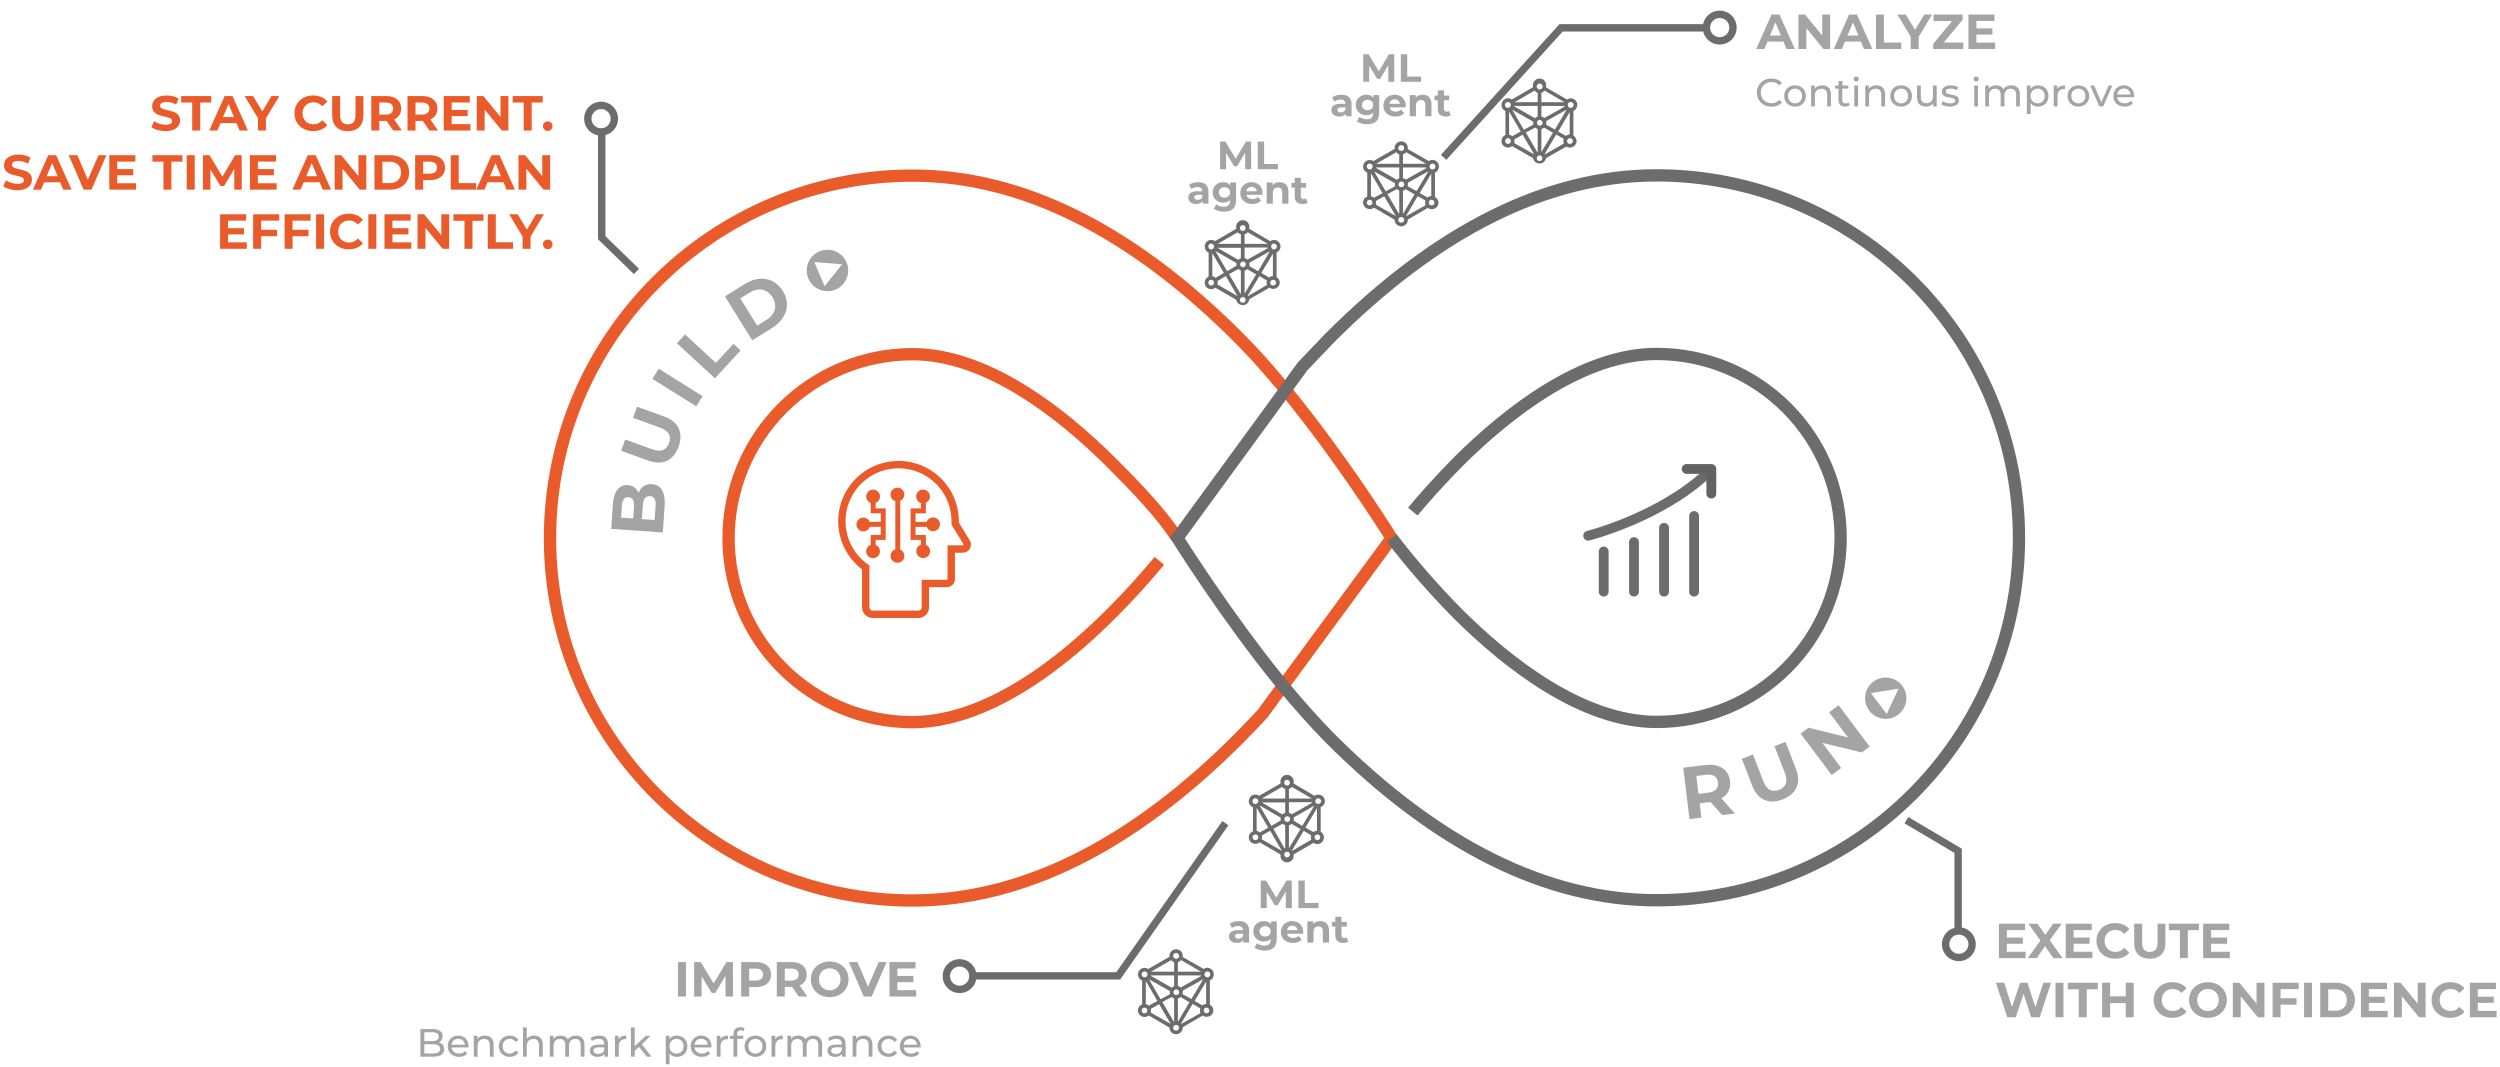 <svg width="1015" height="433" viewBox="0 0 1015 433" fill="none" xmlns="http://www.w3.org/2000/svg">
<path d="M477.999 218.5C471.099 208.1 461.899 198.5 450.999 187.6C430.899 167.6 400.599 143.8 370.499 143.8C350.687 143.8 331.687 151.67 317.678 165.679C303.669 179.688 295.799 198.688 295.799 218.5C295.799 238.312 303.669 257.312 317.678 271.321C331.687 285.33 350.687 293.2 370.499 293.2C387.299 293.2 415.099 285.4 451.899 248.4C458.999 241.3 465.299 234.2 470.699 227.7M512.499 289.9C509.499 293.1 506.499 296.3 503.299 299.5C459.599 343.4 414.899 365.6 370.499 365.6C289.299 365.6 223.299 299.6 223.299 218.5C223.299 137.4 289.299 71.3 370.499 71.3C414.899 71.3 459.599 93.6 503.299 137.5C533.499 167.8 564.999 218.5 564.999 218.5L512.499 289.9Z" stroke="#EA5B2B" stroke-width="5" stroke-miterlimit="10"/>
<path d="M565 218.4C573.349 229.251 582.366 239.571 592 249.3C612.1 269.3 642.4 293.1 672.6 293.1C692.412 293.1 711.412 285.23 725.421 271.221C739.43 257.212 747.3 238.212 747.3 218.4C747.3 198.588 739.43 179.588 725.421 165.579C711.412 151.57 692.412 143.7 672.6 143.7C642.4 143.7 612.1 167.5 592 187.5C585.2 194.4 578.9 201.3 573.6 207.7M528.9 148.7L539.7 137.4C583.4 93.5 628.1 71.2 672.6 71.2C711.623 71.227 749.038 86.747 776.621 114.349C804.205 141.952 819.7 179.377 819.7 218.4C819.7 299.5 753.7 365.5 672.6 365.5C628.1 365.5 583.4 343.3 539.7 299.4C533.3 292.9 526.7 285.4 520.4 277.8C497.5 249.7 478 218.4 478 218.4L528.9 148.7Z" stroke="#6C6C6C" stroke-width="5" stroke-miterlimit="10"/>
<path d="M651.1 223.9V240.2" stroke="#6C6C6C" stroke-width="4" stroke-linecap="round" stroke-linejoin="round"/>
<path d="M663.4 220.1V240.2" stroke="#6C6C6C" stroke-width="4" stroke-linecap="round" stroke-linejoin="round"/>
<path d="M675.6 214.3V240.2" stroke="#6C6C6C" stroke-width="4" stroke-linecap="round" stroke-linejoin="round"/>
<path d="M687.799 209.5V240.2" stroke="#6C6C6C" stroke-width="4" stroke-linecap="round" stroke-linejoin="round"/>
<path d="M644.799 217.5C644.799 217.5 673.799 210.2 693.099 192.2" stroke="#6C6C6C" stroke-width="4" stroke-linecap="round" stroke-linejoin="round"/>
<path d="M684.799 190.4H694.799V200.4" stroke="#626262" stroke-width="4" stroke-linecap="round" stroke-linejoin="round"/>
<path d="M392.399 220.1L387.799 212.6V211.6C387.793 207.655 386.772 203.777 384.835 200.341C382.897 196.904 380.108 194.023 376.736 191.976C373.364 189.928 369.522 188.782 365.579 188.649C361.636 188.515 357.725 189.398 354.221 191.212C350.718 193.026 347.74 195.711 345.575 199.009C343.409 202.306 342.128 206.106 341.854 210.041C341.581 213.977 342.324 217.917 344.013 221.482C345.702 225.048 348.28 228.119 351.499 230.4V246.6C351.499 247.343 351.794 248.055 352.319 248.58C352.844 249.105 353.556 249.4 354.299 249.4H372.899C373.641 249.4 374.354 249.105 374.879 248.58C375.404 248.055 375.699 247.343 375.699 246.6V236.9H384.399C384.635 236.9 384.869 236.853 385.088 236.763C385.306 236.672 385.504 236.54 385.672 236.373C385.839 236.206 385.971 236.007 386.062 235.789C386.152 235.57 386.199 235.336 386.199 235.1V222.9H390.899C391.225 222.901 391.545 222.812 391.825 222.645C392.105 222.478 392.335 222.238 392.489 221.95C392.643 221.662 392.716 221.338 392.7 221.012C392.684 220.687 392.58 220.371 392.399 220.1Z" stroke="#EA5B2B" stroke-width="3" stroke-miterlimit="10"/>
<path d="M364.5 201.9V225.2" stroke="#EA5B2B" stroke-width="2" stroke-miterlimit="10"/>
<path d="M365.393 203.393C366.827 202.814 367.52 201.182 366.94 199.748C366.361 198.314 364.729 197.622 363.295 198.201C361.862 198.78 361.169 200.412 361.748 201.846C362.327 203.28 363.959 203.973 365.393 203.393Z" fill="#EA5B2B"/>
<path d="M365.42 228.28C366.854 227.701 367.547 226.069 366.968 224.635C366.388 223.201 364.756 222.509 363.323 223.088C361.889 223.667 361.196 225.299 361.775 226.733C362.355 228.167 363.987 228.859 365.42 228.28Z" fill="#EA5B2B"/>
<path d="M354.5 202.7V207.4H358.6V218.2H354.5V222.9" stroke="#EA5B2B" stroke-width="2" stroke-miterlimit="10"/>
<path d="M351.6 212.9H358.8" stroke="#EA5B2B" stroke-width="2" stroke-miterlimit="10"/>
<path d="M355.582 204.167C357.005 203.563 357.669 201.919 357.065 200.495C356.461 199.072 354.817 198.408 353.394 199.012C351.97 199.616 351.306 201.26 351.91 202.683C352.515 204.107 354.158 204.771 355.582 204.167Z" fill="#EA5B2B"/>
<path d="M355.555 226.402C356.978 225.798 357.642 224.154 357.038 222.731C356.434 221.307 354.79 220.643 353.366 221.247C351.943 221.851 351.279 223.495 351.883 224.919C352.487 226.342 354.131 227.006 355.555 226.402Z" fill="#EA5B2B"/>
<path d="M351.615 215.531C353.039 214.927 353.703 213.283 353.098 211.86C352.494 210.437 350.85 209.772 349.427 210.377C348.004 210.981 347.339 212.625 347.944 214.048C348.548 215.472 350.192 216.136 351.615 215.531Z" fill="#EA5B2B"/>
<path d="M374.899 202.7V207.4H370.699V218.2H374.899V222.9" stroke="#EA5B2B" stroke-width="2" stroke-miterlimit="10"/>
<path d="M377.7 212.9H370.5" stroke="#EA5B2B" stroke-width="2" stroke-miterlimit="10"/>
<path d="M377.355 202.593C377.919 201.153 377.209 199.528 375.769 198.964C374.33 198.4 372.705 199.11 372.141 200.55C371.577 201.989 372.286 203.614 373.726 204.178C375.166 204.742 376.79 204.033 377.355 202.593Z" fill="#EA5B2B"/>
<path d="M377.423 224.793C377.987 223.353 377.278 221.729 375.838 221.164C374.398 220.6 372.773 221.31 372.209 222.75C371.645 224.19 372.355 225.814 373.794 226.378C375.234 226.943 376.859 226.233 377.423 224.793Z" fill="#EA5B2B"/>
<path d="M381.435 213.892C381.999 212.452 381.289 210.827 379.849 210.263C378.41 209.699 376.785 210.409 376.221 211.848C375.657 213.288 376.366 214.913 377.806 215.477C379.246 216.041 380.871 215.331 381.435 213.892Z" fill="#EA5B2B"/>
<path d="M491.201 408V398.1C491.682 397.885 492.091 397.534 492.375 397.089C492.659 396.645 492.807 396.127 492.801 395.6C492.801 394.901 492.531 394.229 492.046 393.725C491.561 393.222 490.899 392.926 490.201 392.9C489.66 392.9 489.133 393.075 488.701 393.4L480.101 388.5C480.101 388.3 480.201 388.2 480.201 388.1C480.201 387.745 480.131 387.394 479.995 387.067C479.859 386.739 479.661 386.441 479.41 386.191C479.159 385.94 478.862 385.741 478.534 385.605C478.206 385.47 477.855 385.4 477.501 385.4C477.146 385.4 476.795 385.47 476.467 385.605C476.14 385.741 475.842 385.94 475.592 386.191C475.341 386.441 475.142 386.739 475.006 387.067C474.871 387.394 474.801 387.745 474.801 388.1C474.796 388.154 474.803 388.209 474.82 388.26C474.837 388.312 474.865 388.359 474.901 388.4L466.201 393.4C465.797 393.13 465.329 392.974 464.844 392.948C464.36 392.923 463.877 393.028 463.448 393.253C463.018 393.478 462.657 393.815 462.402 394.228C462.147 394.641 462.009 395.115 462.001 395.6C462.002 396.139 462.165 396.665 462.468 397.11C462.771 397.556 463.2 397.9 463.701 398.1V407.8C463.192 407.987 462.755 408.329 462.45 408.777C462.145 409.226 461.988 409.758 462.001 410.3C462.027 410.999 462.322 411.66 462.826 412.145C463.33 412.63 464.002 412.9 464.701 412.9C465.319 412.901 465.92 412.689 466.401 412.3L474.801 417.2C474.801 417.916 475.085 418.603 475.592 419.109C476.098 419.615 476.785 419.9 477.501 419.9C478.217 419.9 478.904 419.615 479.41 419.109C479.916 418.603 480.201 417.916 480.201 417.2C480.201 417.187 480.198 417.174 480.193 417.162C480.188 417.149 480.181 417.138 480.171 417.129C480.162 417.12 480.151 417.113 480.139 417.108C480.127 417.102 480.114 417.1 480.101 417.1L488.301 412.3C488.716 412.656 489.255 412.835 489.801 412.8C490.399 412.847 490.994 412.685 491.487 412.343C491.98 412.001 492.339 411.499 492.503 410.922C492.668 410.345 492.628 409.729 492.391 409.179C492.154 408.628 491.733 408.176 491.201 407.9V408ZM489.801 411.4C489.509 411.4 489.229 411.284 489.023 411.078C488.817 410.871 488.701 410.592 488.701 410.3C488.687 410.147 488.705 409.993 488.754 409.848C488.803 409.703 488.882 409.57 488.985 409.457C489.089 409.344 489.215 409.254 489.355 409.192C489.496 409.131 489.647 409.099 489.801 409.1C490.119 409.1 490.424 409.226 490.649 409.451C490.874 409.676 491.001 409.982 491.001 410.3C491.001 410.453 490.97 410.605 490.909 410.745C490.847 410.886 490.757 411.012 490.644 411.115C490.531 411.219 490.398 411.298 490.252 411.347C490.107 411.396 489.953 411.414 489.801 411.4ZM478.701 417.3C478.676 417.601 478.538 417.881 478.316 418.084C478.093 418.288 477.802 418.401 477.501 418.4C477.348 418.414 477.194 418.396 477.049 418.347C476.904 418.298 476.77 418.219 476.657 418.115C476.544 418.012 476.454 417.886 476.393 417.745C476.331 417.605 476.3 417.453 476.301 417.3C476.301 416.982 476.427 416.676 476.652 416.451C476.877 416.226 477.182 416.1 477.501 416.1C477.819 416.1 478.124 416.226 478.349 416.451C478.574 416.676 478.701 416.982 478.701 417.3ZM464.701 411.4C464.548 411.414 464.394 411.396 464.249 411.347C464.104 411.298 463.97 411.219 463.857 411.115C463.744 411.012 463.654 410.886 463.593 410.745C463.531 410.605 463.5 410.453 463.501 410.3C463.501 409.982 463.627 409.676 463.852 409.451C464.077 409.226 464.382 409.1 464.701 409.1C464.854 409.099 465.006 409.131 465.146 409.192C465.287 409.254 465.413 409.344 465.516 409.457C465.62 409.57 465.699 409.703 465.748 409.848C465.797 409.993 465.815 410.147 465.801 410.3C465.801 410.592 465.685 410.871 465.479 411.078C465.272 411.284 464.992 411.4 464.701 411.4ZM466.401 408.3C466.069 407.985 465.651 407.776 465.201 407.7V398.3L469.901 406.4L466.401 408.3ZM464.701 394.4C465.019 394.4 465.324 394.526 465.549 394.751C465.774 394.976 465.901 395.282 465.901 395.6C465.901 395.918 465.774 396.223 465.549 396.448C465.324 396.673 465.019 396.8 464.701 396.8C464.382 396.8 464.077 396.673 463.852 396.448C463.627 396.223 463.501 395.918 463.501 395.6C463.501 395.282 463.627 394.976 463.852 394.751C464.077 394.526 464.382 394.4 464.701 394.4ZM490.201 396.8C489.882 396.8 489.577 396.673 489.352 396.448C489.127 396.223 489.001 395.918 489.001 395.6C489.001 395.282 489.127 394.976 489.352 394.751C489.577 394.526 489.882 394.4 490.201 394.4C490.519 394.4 490.824 394.526 491.049 394.751C491.274 394.976 491.401 395.282 491.401 395.6C491.401 395.918 491.274 396.223 491.049 396.448C490.824 396.673 490.519 396.8 490.201 396.8ZM487.501 396C487.501 396.1 487.601 396.2 487.601 396.3L479.401 400.9C479.069 400.585 478.651 400.376 478.201 400.3V396H487.501ZM478.701 402.9C478.701 403.192 478.585 403.471 478.379 403.678C478.172 403.884 477.892 404 477.601 404C477.448 404.014 477.294 403.996 477.149 403.947C477.004 403.898 476.87 403.819 476.757 403.715C476.644 403.612 476.554 403.486 476.493 403.345C476.431 403.205 476.4 403.053 476.401 402.9C476.401 402.582 476.527 402.276 476.752 402.051C476.977 401.826 477.282 401.7 477.601 401.7C477.754 401.699 477.906 401.731 478.046 401.792C478.187 401.854 478.313 401.944 478.416 402.057C478.52 402.17 478.599 402.303 478.648 402.448C478.697 402.593 478.715 402.747 478.701 402.9ZM476.701 400.3L475.701 401L467.301 396.2V396H476.701V400.3ZM466.501 397.6L475.001 402.4C474.871 402.789 474.871 403.21 475.001 403.6L471.201 405.7L466.501 397.6ZM475.701 404.8L476.701 405.4V414.7H476.501L471.901 406.8L475.701 404.8ZM478.301 414.7H478.201V405.4C478.622 405.323 479.008 405.113 479.301 404.8L482.901 406.9L478.301 414.7ZM480.101 403.6C480.175 403.374 480.209 403.137 480.201 402.9V402.2L488.401 397.6H488.501L483.701 405.6L480.101 403.6ZM489.701 398.5V407.6C489.423 407.59 489.146 407.638 488.887 407.742C488.629 407.845 488.395 408.001 488.201 408.2L485.001 406.4L489.701 398.5ZM487.601 394.5H478.201V390.7C478.707 390.522 479.156 390.211 479.501 389.8L487.601 394.5ZM477.501 386.9C477.658 386.9 477.814 386.931 477.96 386.991C478.106 387.052 478.238 387.14 478.349 387.251C478.461 387.363 478.549 387.495 478.609 387.641C478.67 387.786 478.701 387.942 478.701 388.1C478.701 388.257 478.67 388.414 478.609 388.559C478.549 388.705 478.461 388.837 478.349 388.948C478.238 389.06 478.106 389.148 477.96 389.209C477.814 389.269 477.658 389.3 477.501 389.3C477.343 389.3 477.187 389.269 477.042 389.209C476.896 389.148 476.764 389.06 476.652 388.948C476.541 388.837 476.452 388.705 476.392 388.559C476.332 388.414 476.301 388.257 476.301 388.1C476.301 387.942 476.332 387.786 476.392 387.641C476.452 387.495 476.541 387.363 476.652 387.251C476.764 387.14 476.896 387.052 477.042 386.991C477.187 386.931 477.343 386.9 477.501 386.9ZM476.701 390.7V394.5H467.301L475.501 389.8C475.808 390.207 476.224 390.519 476.701 390.7ZM467.201 411.1C467.277 410.84 467.311 410.57 467.301 410.3C467.324 410.062 467.289 409.822 467.201 409.6L470.601 407.7L475.301 415.7L467.201 411.1ZM479.501 415.6L484.201 407.6L487.301 409.4C487.219 409.692 487.185 409.996 487.201 410.3C487.17 410.646 487.239 410.993 487.401 411.3L479.601 415.7C479.601 415.673 479.59 415.648 479.571 415.629C479.553 415.61 479.527 415.6 479.501 415.6Z" fill="#6C6C6C"/>
<path d="M536.2 337.7V327.7C536.693 327.518 537.119 327.192 537.422 326.763C537.726 326.335 537.892 325.825 537.9 325.3C537.9 324.584 537.616 323.897 537.109 323.391C536.603 322.884 535.916 322.6 535.2 322.6C534.659 322.6 534.133 322.775 533.7 323.1L525.2 318.1V317.8C525.276 317.409 525.265 317.006 525.167 316.62C525.07 316.233 524.888 315.874 524.634 315.566C524.381 315.259 524.063 315.011 523.702 314.841C523.342 314.671 522.949 314.583 522.55 314.583C522.152 314.583 521.758 314.671 521.398 314.841C521.038 315.011 520.719 315.259 520.466 315.566C520.213 315.874 520.031 316.233 519.933 316.62C519.835 317.006 519.824 317.409 519.9 317.8V318.1L511.2 323.1C510.767 322.775 510.241 322.6 509.7 322.6C508.984 322.6 508.297 322.884 507.791 323.391C507.285 323.897 507 324.584 507 325.3C506.994 325.828 507.155 326.345 507.46 326.776C507.765 327.208 508.2 327.531 508.7 327.7V337.5C508.208 337.682 507.782 338.008 507.478 338.437C507.175 338.865 507.008 339.375 507 339.9C507 340.41 507.144 340.91 507.416 341.342C507.688 341.774 508.077 342.119 508.537 342.339C508.998 342.559 509.511 342.644 510.018 342.584C510.524 342.524 511.004 342.321 511.4 342L519.9 346.9C519.824 347.291 519.835 347.694 519.933 348.08C520.031 348.466 520.213 348.826 520.466 349.134C520.719 349.441 521.038 349.689 521.398 349.859C521.758 350.029 522.152 350.117 522.55 350.117C522.949 350.117 523.342 350.029 523.702 349.859C524.063 349.689 524.381 349.441 524.634 349.134C524.888 348.826 525.07 348.466 525.167 348.08C525.265 347.694 525.276 347.291 525.2 346.9L533.3 342.2C533.775 342.515 534.33 342.689 534.9 342.7C535.599 342.674 536.26 342.378 536.745 341.875C537.23 341.371 537.501 340.699 537.5 340C537.52 339.533 537.409 339.071 537.179 338.664C536.949 338.258 536.61 337.924 536.2 337.7ZM534.9 341.1C534.582 341.1 534.277 340.974 534.052 340.749C533.827 340.523 533.7 340.218 533.7 339.9C533.7 339.747 533.731 339.595 533.792 339.455C533.854 339.314 533.944 339.188 534.057 339.085C534.17 338.981 534.303 338.902 534.448 338.853C534.594 338.804 534.748 338.786 534.9 338.8C535.045 338.8 535.188 338.828 535.321 338.884C535.455 338.939 535.576 339.02 535.678 339.122C535.78 339.224 535.861 339.346 535.916 339.479C535.972 339.612 536 339.756 536 339.9C536.014 340.053 535.996 340.206 535.947 340.352C535.898 340.497 535.819 340.63 535.716 340.743C535.612 340.856 535.486 340.946 535.346 341.008C535.205 341.069 535.053 341.101 534.9 341.1ZM523.7 346.9C523.7 347.218 523.574 347.523 523.349 347.749C523.124 347.974 522.818 348.1 522.5 348.1C522.347 348.101 522.195 348.069 522.055 348.008C521.914 347.946 521.788 347.856 521.685 347.743C521.581 347.63 521.502 347.497 521.453 347.352C521.404 347.206 521.386 347.053 521.4 346.9C521.4 346.756 521.429 346.612 521.484 346.479C521.539 346.346 521.62 346.224 521.722 346.122C521.825 346.02 521.946 345.939 522.079 345.884C522.213 345.828 522.356 345.8 522.5 345.8C522.653 345.786 522.807 345.804 522.952 345.853C523.097 345.902 523.231 345.981 523.343 346.085C523.456 346.188 523.547 346.314 523.608 346.455C523.669 346.595 523.701 346.747 523.7 346.9ZM509.7 341.1C509.382 341.1 509.077 340.974 508.852 340.749C508.627 340.523 508.5 340.218 508.5 339.9C508.5 339.747 508.531 339.595 508.592 339.455C508.654 339.314 508.744 339.188 508.857 339.085C508.97 338.981 509.103 338.902 509.248 338.853C509.394 338.804 509.548 338.786 509.7 338.8C510.002 338.799 510.293 338.912 510.515 339.115C510.738 339.319 510.875 339.599 510.9 339.9C510.9 340.218 510.774 340.523 510.549 340.749C510.324 340.974 510.018 341.1 509.7 341.1ZM511.5 338C511.125 337.671 510.681 337.432 510.2 337.3V328L514.9 336L511.5 338ZM509.7 324.1C510.018 324.1 510.324 324.226 510.549 324.451C510.774 324.676 510.9 324.982 510.9 325.3C510.875 325.601 510.738 325.881 510.515 326.085C510.293 326.288 510.002 326.401 509.7 326.4C509.548 326.414 509.394 326.396 509.248 326.347C509.103 326.298 508.97 326.219 508.857 326.115C508.744 326.012 508.654 325.886 508.592 325.745C508.531 325.605 508.5 325.453 508.5 325.3C508.5 324.982 508.627 324.676 508.852 324.451C509.077 324.226 509.382 324.1 509.7 324.1ZM535.2 326.4C535.048 326.414 534.894 326.396 534.748 326.347C534.603 326.298 534.47 326.219 534.357 326.115C534.244 326.012 534.154 325.886 534.092 325.745C534.031 325.605 534 325.453 534 325.3C534 324.982 534.127 324.676 534.352 324.451C534.577 324.226 534.882 324.1 535.2 324.1C535.518 324.1 535.824 324.226 536.049 324.451C536.274 324.676 536.4 324.982 536.4 325.3C536.375 325.601 536.238 325.881 536.015 326.085C535.793 326.288 535.502 326.401 535.2 326.4ZM532.6 325.7V326L524.5 330.6L523.3 329.9V325.7H532.6ZM523.8 332.5C523.8 332.818 523.674 333.123 523.449 333.349C523.224 333.574 522.918 333.7 522.6 333.7C522.282 333.7 521.977 333.574 521.752 333.349C521.527 333.123 521.4 332.818 521.4 332.5C521.425 332.199 521.563 331.919 521.785 331.715C522.008 331.512 522.299 331.399 522.6 331.4C522.753 331.386 522.907 331.404 523.052 331.453C523.197 331.502 523.331 331.581 523.443 331.685C523.556 331.788 523.647 331.914 523.708 332.055C523.769 332.195 523.801 332.347 523.8 332.5ZM521.8 330C521.38 330.136 521.001 330.377 520.7 330.7L512.3 325.8H521.8V330ZM511.5 327.2C511.527 327.2 511.552 327.189 511.571 327.171C511.59 327.152 511.6 327.126 511.6 327.1L520 332C520 332.2 519.9 332.3 519.9 332.5C519.9 332.7 520 332.9 520 333.1L516.2 335.3L511.5 327.2ZM520.8 334.4C521.052 334.712 521.407 334.924 521.8 335V344.4H521.5L517 336.5L520.8 334.4ZM523.3 344.4V335.1C523.714 335.001 524.093 334.794 524.4 334.5L528 336.6L523.3 344.4ZM525.2 333.2C525.2 333 525.3 332.8 525.3 332.5C525.3 332.2 525.2 332.1 525.2 331.9L533.4 327.2C533.4 327.227 533.411 327.252 533.429 327.271C533.448 327.289 533.474 327.3 533.5 327.3L528.7 335.3L525.2 333.2ZM534.7 328.1V337.3C534.161 337.313 533.639 337.487 533.2 337.8L530 336L534.7 328.1ZM532.6 324.2H523.3V320.3C523.786 320.192 524.214 319.907 524.5 319.5L532.6 324.2ZM522.5 316.6C522.818 316.6 523.124 316.726 523.349 316.951C523.574 317.176 523.7 317.482 523.7 317.8C523.701 317.953 523.669 318.105 523.608 318.245C523.547 318.386 523.456 318.512 523.343 318.615C523.231 318.719 523.097 318.798 522.952 318.847C522.807 318.896 522.653 318.914 522.5 318.9C522.208 318.9 521.929 318.784 521.722 318.578C521.516 318.371 521.4 318.092 521.4 317.8C521.386 317.647 521.404 317.493 521.453 317.348C521.502 317.203 521.581 317.07 521.685 316.957C521.788 316.844 521.914 316.754 522.055 316.692C522.195 316.631 522.347 316.599 522.5 316.6ZM521.8 320.3V324.2H512.3L520.5 319.5C520.824 319.913 521.285 320.197 521.8 320.3ZM512.2 340.7C512.325 340.451 512.393 340.178 512.4 339.9C512.4 339.7 512.3 339.5 512.3 339.2L515.7 337.3L520.4 345.4H520.3L512.2 340.7ZM524.6 345.2L529.3 337.3L532.3 339.1C532.3 339.3 532.2 339.6 532.2 339.9C532.209 340.242 532.277 340.581 532.4 340.9L524.7 345.4C524.6 345.3 524.6 345.3 524.6 345.2Z" fill="#6C6C6C"/>
<path d="M638.8 55V45.1C639.267 44.866 639.662 44.51 639.944 44.07C640.226 43.63 640.383 43.122 640.4 42.6C640.4 42.245 640.33 41.894 640.194 41.567C640.059 41.239 639.86 40.941 639.609 40.691C639.358 40.44 639.061 40.241 638.733 40.105C638.405 39.97 638.054 39.9 637.7 39.9C637.164 39.929 636.646 40.102 636.2 40.4L627.7 35.5V35.1C627.776 34.709 627.765 34.306 627.667 33.92C627.569 33.533 627.387 33.174 627.134 32.866C626.881 32.559 626.562 32.311 626.202 32.141C625.842 31.971 625.448 31.883 625.05 31.883C624.651 31.883 624.258 31.971 623.898 32.141C623.537 32.311 623.219 32.559 622.966 32.866C622.712 33.174 622.53 33.533 622.433 33.92C622.335 34.306 622.323 34.709 622.4 35.1V35.4L613.8 40.4C613.325 40.085 612.77 39.911 612.2 39.9C611.501 39.926 610.84 40.222 610.355 40.725C609.87 41.229 609.599 41.901 609.6 42.6C609.605 43.125 609.758 43.637 610.041 44.079C610.324 44.521 610.726 44.875 611.2 45.1V54.8C610.718 55.015 610.31 55.366 610.025 55.81C609.741 56.255 609.593 56.772 609.6 57.3C609.6 57.989 609.874 58.651 610.361 59.138C610.849 59.626 611.51 59.9 612.2 59.9C612.823 59.928 613.433 59.713 613.9 59.3L622.4 64.2C622.52 64.815 622.85 65.368 623.333 65.767C623.817 66.165 624.424 66.383 625.05 66.383C625.676 66.383 626.283 66.165 626.766 65.767C627.25 65.368 627.58 64.815 627.7 64.2L635.9 59.5C636.342 59.796 636.869 59.936 637.4 59.9C638.099 59.9 638.771 59.63 639.275 59.145C639.778 58.66 640.074 57.998 640.1 57.3C640.081 56.841 639.953 56.393 639.727 55.993C639.501 55.593 639.183 55.253 638.8 55ZM637.4 58.4C637.247 58.414 637.093 58.396 636.948 58.347C636.803 58.298 636.669 58.219 636.556 58.115C636.444 58.012 636.353 57.886 636.292 57.745C636.231 57.605 636.199 57.453 636.2 57.3C636.2 56.982 636.326 56.676 636.551 56.451C636.776 56.226 637.082 56.1 637.4 56.1C637.557 56.1 637.713 56.131 637.859 56.191C638.005 56.252 638.137 56.34 638.248 56.451C638.36 56.563 638.448 56.695 638.508 56.841C638.569 56.986 638.6 57.142 638.6 57.3C638.575 57.6 638.437 57.881 638.215 58.084C637.992 58.288 637.701 58.401 637.4 58.4ZM626.2 64.3C626.2 64.444 626.171 64.587 626.116 64.721C626.061 64.854 625.98 64.976 625.878 65.078C625.776 65.18 625.654 65.261 625.521 65.316C625.387 65.371 625.244 65.4 625.1 65.4C624.947 65.414 624.793 65.396 624.648 65.347C624.503 65.298 624.37 65.219 624.257 65.115C624.144 65.012 624.053 64.886 623.992 64.745C623.931 64.605 623.899 64.453 623.9 64.3C623.9 63.982 624.026 63.676 624.251 63.451C624.476 63.226 624.782 63.1 625.1 63.1C625.253 63.099 625.405 63.131 625.545 63.192C625.686 63.254 625.812 63.344 625.915 63.457C626.019 63.57 626.098 63.703 626.147 63.848C626.196 63.993 626.214 64.147 626.2 64.3ZM612.2 58.4C611.908 58.4 611.628 58.284 611.422 58.078C611.216 57.871 611.1 57.592 611.1 57.3C611.086 57.147 611.104 56.993 611.153 56.848C611.202 56.703 611.281 56.57 611.384 56.457C611.488 56.344 611.614 56.254 611.754 56.192C611.895 56.131 612.047 56.099 612.2 56.1C612.518 56.1 612.823 56.226 613.048 56.451C613.273 56.676 613.4 56.982 613.4 57.3C613.4 57.453 613.369 57.605 613.308 57.745C613.246 57.886 613.156 58.012 613.043 58.115C612.93 58.219 612.797 58.298 612.652 58.347C612.506 58.396 612.352 58.414 612.2 58.4ZM614 55.3C613.631 54.982 613.181 54.774 612.7 54.7V45.3L617.4 53.4L614 55.3ZM612.2 41.4C612.518 41.4 612.823 41.526 613.048 41.751C613.273 41.976 613.4 42.282 613.4 42.6C613.4 42.918 613.273 43.223 613.048 43.448C612.823 43.673 612.518 43.8 612.2 43.8C611.882 43.8 611.576 43.673 611.351 43.448C611.126 43.223 611 42.918 611 42.6C611 42.282 611.126 41.976 611.351 41.751C611.576 41.526 611.882 41.4 612.2 41.4ZM637.7 43.8C637.382 43.8 637.076 43.673 636.851 43.448C636.626 43.223 636.5 42.918 636.5 42.6C636.5 42.282 636.626 41.976 636.851 41.751C637.076 41.526 637.382 41.4 637.7 41.4C638.018 41.4 638.323 41.526 638.548 41.751C638.773 41.976 638.9 42.282 638.9 42.6C638.9 42.918 638.773 43.223 638.548 43.448C638.323 43.673 638.018 43.8 637.7 43.8ZM635.1 43C635.095 43.054 635.102 43.109 635.119 43.16C635.136 43.212 635.164 43.259 635.2 43.3L627 47.9C626.668 47.585 626.251 47.376 625.8 47.3V43H635.1ZM626.3 49.9C626.3 50.053 626.269 50.205 626.208 50.345C626.146 50.486 626.056 50.612 625.943 50.715C625.83 50.819 625.697 50.898 625.552 50.947C625.406 50.996 625.252 51.014 625.1 51C624.808 51 624.528 50.884 624.322 50.678C624.116 50.471 624 50.192 624 49.9C623.986 49.747 624.004 49.593 624.053 49.448C624.102 49.303 624.181 49.17 624.284 49.057C624.388 48.944 624.514 48.853 624.654 48.792C624.795 48.731 624.947 48.699 625.1 48.7C625.418 48.7 625.723 48.826 625.948 49.051C626.173 49.276 626.3 49.582 626.3 49.9ZM624.3 47.3C623.898 47.473 623.527 47.709 623.2 48L614.8 43.2V43H624.3V47.3ZM614 44.6H614.1L622.5 49.4V50.6L618.7 52.7L614 44.6ZM623.3 51.8L624.3 52.4V61.7H624.1L619.5 53.8L623.3 51.8ZM625.8 61.7V52.4C626.213 52.301 626.593 52.094 626.9 51.8L630.5 53.9L625.8 61.7ZM627.7 50.6C627.774 50.374 627.808 50.137 627.8 49.9C627.823 49.662 627.788 49.422 627.7 49.2L635.9 44.6H636L631.3 52.6L627.7 50.6ZM637.3 45.5V54.6C637.022 54.59 636.745 54.638 636.487 54.742C636.228 54.845 635.994 55.001 635.8 55.2L632.6 53.4L637.3 45.5ZM635.2 41.5H625.8V37.7C626.291 37.494 626.734 37.188 627.1 36.8L635.2 41.5ZM625.1 33.9C625.418 33.9 625.723 34.026 625.948 34.251C626.173 34.476 626.3 34.782 626.3 35.1C626.3 35.418 626.173 35.723 625.948 35.948C625.723 36.173 625.418 36.3 625.1 36.3C624.782 36.3 624.476 36.173 624.251 35.948C624.026 35.723 623.9 35.418 623.9 35.1C623.9 34.782 624.026 34.476 624.251 34.251C624.476 34.026 624.782 33.9 625.1 33.9ZM624.3 37.7V41.5H614.9L623 36.8C623.365 37.188 623.808 37.494 624.3 37.7ZM614.8 58.1C614.8 57.8 614.9 57.5 614.9 57.3C614.9 57.1 614.8 56.8 614.8 56.6L618.2 54.7L622.9 62.7L614.8 58.1ZM627.1 62.6L631.8 54.6L634.9 56.4C634.786 56.687 634.718 56.991 634.7 57.3C634.719 57.641 634.786 57.978 634.9 58.3L627.2 62.7L627.1 62.6Z" fill="#6C6C6C"/>
<path d="M582.599 80V70.1C583.081 69.885 583.489 69.534 583.774 69.09C584.058 68.645 584.206 68.127 584.199 67.6C584.2 66.901 583.929 66.229 583.444 65.725C582.959 65.222 582.298 64.926 581.599 64.9C581.058 64.9 580.532 65.075 580.099 65.4L571.499 60.5C571.499 60.3 571.599 60.2 571.599 60.1C571.599 59.384 571.315 58.697 570.808 58.191C570.302 57.684 569.615 57.4 568.899 57.4C568.183 57.4 567.496 57.684 566.99 58.191C566.484 58.697 566.199 59.384 566.199 60.1C566.195 60.154 566.201 60.209 566.218 60.26C566.235 60.312 566.263 60.359 566.299 60.4L557.599 65.4C557.196 65.13 556.727 64.974 556.243 64.948C555.758 64.923 555.276 65.028 554.846 65.253C554.416 65.478 554.055 65.815 553.8 66.228C553.546 66.641 553.407 67.115 553.399 67.6C553.401 68.139 553.563 68.665 553.866 69.11C554.169 69.556 554.599 69.9 555.099 70.1V79.8C554.591 79.987 554.153 80.329 553.848 80.777C553.544 81.226 553.387 81.758 553.399 82.3C553.425 82.999 553.721 83.66 554.224 84.145C554.728 84.63 555.4 84.9 556.099 84.9C556.718 84.901 557.318 84.689 557.799 84.3L566.199 89.2C566.199 89.916 566.484 90.603 566.99 91.109C567.496 91.615 568.183 91.9 568.899 91.9C569.615 91.9 570.302 91.615 570.808 91.109C571.315 90.603 571.599 89.916 571.599 89.2H571.499L579.699 84.4C580.115 84.756 580.653 84.935 581.199 84.9C581.797 84.947 582.393 84.785 582.885 84.443C583.378 84.101 583.737 83.599 583.902 83.022C584.067 82.445 584.027 81.829 583.789 81.279C583.552 80.728 583.132 80.276 582.599 80ZM581.199 83.4C580.907 83.4 580.628 83.284 580.421 83.078C580.215 82.871 580.099 82.592 580.099 82.3C580.085 82.147 580.103 81.993 580.152 81.848C580.201 81.703 580.28 81.57 580.384 81.457C580.487 81.344 580.613 81.254 580.754 81.192C580.894 81.131 581.046 81.099 581.199 81.1C581.517 81.1 581.823 81.226 582.048 81.451C582.273 81.676 582.399 81.982 582.399 82.3C582.4 82.453 582.368 82.605 582.307 82.745C582.246 82.886 582.155 83.012 582.042 83.115C581.929 83.219 581.796 83.298 581.651 83.347C581.506 83.396 581.352 83.414 581.199 83.4ZM570.099 89.3C570.074 89.6 569.937 89.881 569.714 90.085C569.492 90.288 569.201 90.401 568.899 90.4C568.747 90.414 568.593 90.396 568.447 90.347C568.302 90.298 568.169 90.219 568.056 90.115C567.943 90.012 567.853 89.886 567.791 89.745C567.73 89.605 567.699 89.453 567.699 89.3C567.699 88.982 567.826 88.676 568.051 88.451C568.276 88.226 568.581 88.1 568.899 88.1C569.217 88.1 569.523 88.226 569.748 88.451C569.973 88.676 570.099 88.982 570.099 89.3ZM556.099 83.4C555.947 83.414 555.793 83.396 555.647 83.347C555.502 83.298 555.369 83.219 555.256 83.115C555.143 83.012 555.053 82.886 554.991 82.745C554.93 82.605 554.899 82.453 554.899 82.3C554.899 81.982 555.026 81.676 555.251 81.451C555.476 81.226 555.781 81.1 556.099 81.1C556.252 81.099 556.404 81.131 556.545 81.192C556.685 81.254 556.811 81.344 556.915 81.457C557.018 81.57 557.097 81.703 557.146 81.848C557.195 81.993 557.213 82.147 557.199 82.3C557.199 82.592 557.083 82.871 556.877 83.078C556.671 83.284 556.391 83.4 556.099 83.4ZM557.799 80.3C557.468 79.985 557.05 79.776 556.599 79.7V70.3L561.299 78.4L557.799 80.3ZM556.099 66.4C556.417 66.4 556.723 66.526 556.948 66.751C557.173 66.976 557.299 67.282 557.299 67.6C557.299 67.918 557.173 68.223 556.948 68.448C556.723 68.674 556.417 68.8 556.099 68.8C555.781 68.8 555.476 68.674 555.251 68.448C555.026 68.223 554.899 67.918 554.899 67.6C554.899 67.282 555.026 66.976 555.251 66.751C555.476 66.526 555.781 66.4 556.099 66.4ZM581.599 68.8C581.281 68.8 580.976 68.674 580.751 68.448C580.526 68.223 580.399 67.918 580.399 67.6C580.399 67.282 580.526 66.976 580.751 66.751C580.976 66.526 581.281 66.4 581.599 66.4C581.917 66.4 582.223 66.526 582.448 66.751C582.673 66.976 582.799 67.282 582.799 67.6C582.799 67.918 582.673 68.223 582.448 68.448C582.223 68.674 581.917 68.8 581.599 68.8ZM578.899 68C578.899 68.1 578.999 68.2 578.999 68.3L570.799 72.9C570.468 72.585 570.05 72.376 569.599 72.3V68H578.899ZM570.099 74.9C570.099 75.192 569.983 75.471 569.777 75.678C569.571 75.884 569.291 76 568.999 76C568.847 76.014 568.693 75.996 568.547 75.947C568.402 75.898 568.269 75.819 568.156 75.715C568.043 75.612 567.953 75.486 567.891 75.345C567.83 75.205 567.799 75.053 567.799 74.9C567.799 74.582 567.926 74.276 568.151 74.051C568.376 73.826 568.681 73.7 568.999 73.7C569.152 73.699 569.304 73.731 569.445 73.792C569.585 73.853 569.711 73.944 569.815 74.057C569.918 74.17 569.997 74.303 570.046 74.448C570.095 74.593 570.113 74.747 570.099 74.9ZM568.099 72.3L567.099 73L558.699 68.2V68H568.099V72.3ZM557.899 69.6L566.399 74.4C566.262 74.788 566.262 75.212 566.399 75.6L562.599 77.7L557.899 69.6ZM567.099 76.8L568.099 77.4V86.7H567.899L563.299 78.8L567.099 76.8ZM569.699 86.7H569.599V77.4C570.021 77.323 570.406 77.113 570.699 76.8L574.299 78.9L569.699 86.7ZM571.499 75.6C571.574 75.374 571.608 75.137 571.599 74.9V74.2L579.799 69.6H579.899L575.099 77.6L571.499 75.6ZM581.099 70.5V79.6C580.821 79.59 580.544 79.638 580.286 79.742C580.028 79.845 579.794 80.001 579.599 80.2L576.399 78.4L581.099 70.5ZM578.999 66.5H569.599V62.7C570.105 62.522 570.554 62.211 570.899 61.8L578.999 66.5ZM568.899 58.9C569.217 58.9 569.523 59.026 569.748 59.251C569.973 59.476 570.099 59.782 570.099 60.1C570.099 60.418 569.973 60.723 569.748 60.948C569.523 61.173 569.217 61.3 568.899 61.3C568.581 61.3 568.276 61.173 568.051 60.948C567.826 60.723 567.699 60.418 567.699 60.1C567.699 59.782 567.826 59.476 568.051 59.251C568.276 59.026 568.581 58.9 568.899 58.9ZM568.099 62.7V66.5H558.699L566.899 61.8C567.206 62.207 567.622 62.519 568.099 62.7ZM558.599 83.1C558.676 82.84 558.709 82.57 558.699 82.3C558.722 82.062 558.688 81.822 558.599 81.6L561.999 79.7L566.699 87.7L558.599 83.1ZM570.899 87.6L575.599 79.6L578.699 81.4C578.617 81.692 578.583 81.996 578.599 82.3C578.568 82.645 578.637 82.993 578.799 83.3L570.999 87.7L570.899 87.6Z" fill="#6C6C6C"/>
<path d="M518.3 112.5V102.5C518.766 102.292 519.164 101.956 519.447 101.531C519.73 101.107 519.887 100.61 519.9 100.1C519.9 99.384 519.615 98.697 519.109 98.191C518.603 97.684 517.916 97.4 517.2 97.4C516.664 97.429 516.146 97.602 515.7 97.9L507.2 92.9V92.6C507.276 92.209 507.265 91.806 507.167 91.42C507.069 91.033 506.887 90.674 506.634 90.366C506.381 90.059 506.062 89.811 505.702 89.641C505.342 89.471 504.948 89.383 504.55 89.383C504.151 89.383 503.758 89.471 503.398 89.641C503.037 89.811 502.719 90.059 502.466 90.366C502.212 90.674 502.03 91.033 501.933 91.42C501.835 91.806 501.823 92.209 501.9 92.6V92.9L493.3 97.9C492.825 97.585 492.27 97.411 491.7 97.4C491.001 97.426 490.34 97.722 489.855 98.225C489.37 98.729 489.099 99.401 489.1 100.1C489.105 100.625 489.258 101.137 489.541 101.579C489.824 102.021 490.226 102.375 490.7 102.6V112.3C490.218 112.515 489.81 112.866 489.525 113.31C489.241 113.755 489.093 114.272 489.1 114.8C489.1 115.141 489.167 115.479 489.298 115.795C489.428 116.11 489.62 116.397 489.861 116.638C490.103 116.88 490.389 117.071 490.705 117.202C491.02 117.333 491.358 117.4 491.7 117.4C492.323 117.428 492.933 117.213 493.4 116.8L501.9 121.7C502.02 122.315 502.35 122.869 502.833 123.267C503.317 123.665 503.924 123.883 504.55 123.883C505.176 123.883 505.783 123.665 506.266 123.267C506.75 122.869 507.08 122.315 507.2 121.7V121.5L515.4 116.8C515.833 117.124 516.359 117.3 516.9 117.3C517.599 117.3 518.271 117.03 518.775 116.545C519.278 116.06 519.574 115.399 519.6 114.7C519.566 114.258 519.431 113.83 519.205 113.449C518.98 113.068 518.67 112.743 518.3 112.5ZM516.9 115.9C516.747 115.914 516.593 115.896 516.448 115.847C516.303 115.798 516.17 115.719 516.057 115.615C515.944 115.512 515.853 115.386 515.792 115.245C515.731 115.105 515.699 114.953 515.7 114.8C515.7 114.482 515.826 114.176 516.051 113.951C516.276 113.726 516.582 113.6 516.9 113.6C517.218 113.6 517.523 113.726 517.748 113.951C517.973 114.176 518.1 114.482 518.1 114.8C518.075 115.101 517.937 115.381 517.715 115.584C517.492 115.788 517.201 115.901 516.9 115.9ZM505.7 121.8C505.7 121.944 505.671 122.087 505.616 122.221C505.561 122.354 505.48 122.476 505.378 122.578C505.276 122.68 505.154 122.761 505.021 122.816C504.887 122.871 504.744 122.9 504.6 122.9C504.447 122.914 504.293 122.896 504.148 122.847C504.003 122.798 503.87 122.719 503.757 122.615C503.644 122.512 503.553 122.386 503.492 122.245C503.431 122.105 503.399 121.953 503.4 121.8C503.4 121.482 503.526 121.176 503.751 120.951C503.976 120.726 504.282 120.6 504.6 120.6C504.753 120.599 504.905 120.631 505.045 120.692C505.186 120.754 505.312 120.844 505.415 120.957C505.519 121.07 505.598 121.203 505.647 121.348C505.696 121.493 505.714 121.647 505.7 121.8ZM491.7 115.9C491.408 115.9 491.128 115.784 490.922 115.578C490.716 115.371 490.6 115.092 490.6 114.8C490.586 114.647 490.604 114.493 490.653 114.348C490.702 114.203 490.781 114.07 490.884 113.957C490.988 113.844 491.114 113.754 491.254 113.692C491.395 113.631 491.547 113.599 491.7 113.6C492.018 113.6 492.323 113.726 492.548 113.951C492.773 114.176 492.9 114.482 492.9 114.8C492.9 114.953 492.869 115.105 492.808 115.245C492.746 115.386 492.656 115.512 492.543 115.615C492.43 115.719 492.297 115.798 492.152 115.847C492.006 115.896 491.852 115.914 491.7 115.9ZM493.5 112.8C493.14 112.45 492.69 112.208 492.2 112.1V102.8L496.9 110.8L493.5 112.8ZM491.7 98.9C492.018 98.9 492.323 99.026 492.548 99.251C492.773 99.476 492.9 99.782 492.9 100.1C492.9 100.418 492.773 100.723 492.548 100.948C492.323 101.173 492.018 101.3 491.7 101.3C491.399 101.275 491.119 101.137 490.915 100.915C490.711 100.693 490.599 100.402 490.6 100.1C490.586 99.947 490.604 99.793 490.653 99.648C490.702 99.503 490.781 99.37 490.884 99.257C490.988 99.144 491.114 99.053 491.254 98.992C491.395 98.931 491.547 98.899 491.7 98.9ZM517.2 101.3C516.899 101.275 516.619 101.137 516.415 100.915C516.211 100.693 516.099 100.402 516.1 100.1C516.086 99.947 516.104 99.793 516.153 99.648C516.202 99.503 516.281 99.37 516.384 99.257C516.488 99.144 516.614 99.053 516.754 98.992C516.895 98.931 517.047 98.899 517.2 98.9C517.518 98.9 517.823 99.026 518.048 99.251C518.273 99.476 518.4 99.782 518.4 100.1C518.4 100.418 518.273 100.723 518.048 100.948C517.823 101.173 517.518 101.3 517.2 101.3ZM514.6 100.5C514.595 100.554 514.602 100.609 514.619 100.66C514.636 100.712 514.664 100.759 514.7 100.8L506.5 105.4C506.168 105.085 505.751 104.876 505.3 104.8V100.5H514.6ZM505.8 107.3C505.8 107.618 505.673 107.923 505.448 108.148C505.223 108.373 504.918 108.5 504.6 108.5C504.447 108.501 504.295 108.469 504.154 108.408C504.014 108.346 503.888 108.256 503.784 108.143C503.681 108.03 503.602 107.897 503.553 107.752C503.504 107.606 503.486 107.453 503.5 107.3C503.5 107.155 503.528 107.012 503.584 106.879C503.639 106.745 503.72 106.624 503.822 106.522C503.924 106.42 504.045 106.339 504.179 106.284C504.312 106.228 504.455 106.2 504.6 106.2C504.752 106.186 504.906 106.204 505.052 106.253C505.197 106.302 505.33 106.381 505.443 106.484C505.556 106.588 505.646 106.714 505.708 106.854C505.769 106.995 505.8 107.147 505.8 107.3ZM503.8 104.8C503.398 104.973 503.027 105.209 502.7 105.5L494.3 100.6H503.8V104.8ZM493.5 102H493.6L502 106.8V107.9L498.2 110.1L493.5 102ZM502.8 109.2L503.8 109.9V119.2H503.6L499 111.3L502.8 109.2ZM505.3 119.2V109.9C505.713 109.801 506.093 109.594 506.4 109.3L510 111.4L505.3 119.2ZM507.2 108C507.288 107.778 507.323 107.538 507.3 107.3C507.314 107.095 507.28 106.889 507.2 106.7L515.4 102.1H515.5L510.8 110.1L507.2 108ZM516.8 103V112.1C516.522 112.09 516.245 112.138 515.987 112.242C515.728 112.345 515.494 112.501 515.3 112.7L512.1 110.8L516.8 103ZM514.7 99H505.3V95.1C505.803 94.969 506.256 94.691 506.6 94.3L514.7 99ZM504.6 91.4C504.753 91.399 504.905 91.431 505.045 91.492C505.186 91.553 505.312 91.644 505.415 91.757C505.519 91.87 505.598 92.003 505.647 92.148C505.696 92.293 505.714 92.447 505.7 92.6C505.701 92.902 505.588 93.193 505.384 93.415C505.181 93.637 504.9 93.775 504.6 93.8C504.282 93.8 503.976 93.674 503.751 93.448C503.526 93.223 503.4 92.918 503.4 92.6C503.4 92.282 503.526 91.976 503.751 91.751C503.976 91.526 504.282 91.4 504.6 91.4ZM503.8 95.1V99H494.4L502.5 94.3C502.843 94.691 503.296 94.969 503.8 95.1ZM494.3 115.5C494.3 115.3 494.4 115 494.4 114.8C494.4 114.6 494.3 114.3 494.3 114.1L497.7 112.1L502.4 120.2L494.3 115.5ZM506.6 120L511.3 112.1L514.4 113.9C514.276 114.184 514.208 114.49 514.2 114.8C514.218 115.109 514.286 115.412 514.4 115.7L506.7 120.2L506.6 120Z" fill="#6C6C6C"/>
<path d="M394.5 396.2H454L497.5 334.2" stroke="#6C6C6C" stroke-width="3" stroke-miterlimit="10"/>
<path d="M389.599 401.7C392.582 401.7 394.999 399.282 394.999 396.3C394.999 393.318 392.582 390.9 389.599 390.9C386.617 390.9 384.199 393.318 384.199 396.3C384.199 399.282 386.617 401.7 389.599 401.7Z" stroke="#6C6C6C" stroke-width="3" stroke-miterlimit="10"/>
<path d="M795 378V345.43L774 333" stroke="#6C6C6C" stroke-width="3" stroke-miterlimit="10"/>
<path d="M797.506 388.261C800.22 387.038 801.429 383.847 800.206 381.133C798.983 378.419 795.792 377.21 793.078 378.433C790.364 379.656 789.155 382.847 790.378 385.561C791.601 388.275 794.792 389.484 797.506 388.261Z" stroke="#6C6C6C" stroke-width="2.994" stroke-miterlimit="10"/>
<path d="M693.3 11.3H633.8L586.1 63.9" stroke="#6C6C6C" stroke-width="3" stroke-miterlimit="10"/>
<path d="M698.199 16.6C701.181 16.6 703.599 14.182 703.599 11.2C703.599 8.218 701.181 5.8 698.199 5.8C695.216 5.8 692.799 8.218 692.799 11.2C692.799 14.182 695.216 16.6 698.199 16.6Z" stroke="#6C6C6C" stroke-width="3" stroke-miterlimit="10"/>
<path d="M244.299 53V96.5L258.399 110.2" stroke="#6C6C6C" stroke-width="3" stroke-miterlimit="10"/>
<path d="M244.237 53.573C247.218 53.464 249.545 50.959 249.436 47.979C249.327 44.999 246.822 42.671 243.842 42.781C240.861 42.89 238.534 45.395 238.643 48.375C238.752 51.355 241.257 53.683 244.237 53.573Z" stroke="#6C6C6C" stroke-width="3" stroke-miterlimit="10"/>
<path d="M275.26 404.6H278.5V390.6H275.26V404.6ZM297.602 404.6L297.562 390.6H294.902L289.742 399.3L284.502 390.6H281.822V404.6H284.862V396.38L288.962 403.12H290.422L294.542 396.2L294.562 404.6H297.602ZM306.984 390.6H300.924V404.6H304.164V400.74H306.984C310.724 400.74 313.064 398.8 313.064 395.68C313.064 392.54 310.724 390.6 306.984 390.6ZM306.804 398.1H304.164V393.24H306.804C308.784 393.24 309.784 394.14 309.784 395.68C309.784 397.2 308.784 398.1 306.804 398.1ZM327.777 404.6L324.637 400.1C326.457 399.32 327.517 397.78 327.517 395.68C327.517 392.54 325.177 390.6 321.437 390.6H315.377V404.6H318.617V400.7H321.437H321.597L324.297 404.6H327.777ZM324.237 395.68C324.237 397.2 323.237 398.12 321.257 398.12H318.617V393.24H321.257C323.237 393.24 324.237 394.14 324.237 395.68ZM336.864 404.84C341.264 404.84 344.524 401.78 344.524 397.6C344.524 393.42 341.264 390.36 336.864 390.36C332.444 390.36 329.204 393.44 329.204 397.6C329.204 401.76 332.444 404.84 336.864 404.84ZM336.864 402.08C334.364 402.08 332.484 400.26 332.484 397.6C332.484 394.94 334.364 393.12 336.864 393.12C339.364 393.12 341.244 394.94 341.244 397.6C341.244 400.26 339.364 402.08 336.864 402.08ZM356.73 390.6L352.41 400.6L348.15 390.6H344.65L350.69 404.6H353.89L359.95 390.6H356.73ZM364.339 402V398.76H370.839V396.24H364.339V393.2H371.699V390.6H361.119V404.6H371.959V402H364.339Z" fill="#A5A4A5"/>
<path d="M814.78 386.4V383.16H821.28V380.64H814.78V377.6H822.14V375H811.56V389H822.4V386.4H814.78ZM837.402 389L832.182 381.76L837.062 375H833.562L830.402 379.54L827.182 375H823.502L828.422 381.88L823.242 389H826.962L830.282 384.14L833.662 389H837.402ZM841.89 386.4V383.16H848.39V380.64H841.89V377.6H849.25V375H838.67V389H849.51V386.4H841.89ZM858.749 389.24C861.189 389.24 863.209 388.36 864.529 386.74L862.449 384.82C861.509 385.92 860.329 386.48 858.929 386.48C856.309 386.48 854.449 384.64 854.449 382C854.449 379.36 856.309 377.52 858.929 377.52C860.329 377.52 861.509 378.08 862.449 379.16L864.529 377.24C863.209 375.64 861.189 374.76 858.769 374.76C854.409 374.76 851.169 377.78 851.169 382C851.169 386.22 854.409 389.24 858.749 389.24ZM872.819 389.24C876.799 389.24 879.159 386.96 879.159 382.84V375H875.959V382.72C875.959 385.38 874.819 386.48 872.839 386.48C870.879 386.48 869.719 385.38 869.719 382.72V375H866.479V382.84C866.479 386.96 868.839 389.24 872.819 389.24ZM885.027 389H888.267V377.64H892.747V375H880.547V377.64H885.027V389ZM897.71 386.4V383.16H904.21V380.64H897.71V377.6H905.07V375H894.49V389H905.33V386.4H897.71ZM829.62 399L826.36 408.92L823.16 399H820.16L816.86 408.84L813.7 399H810.34L814.94 413H818.4L821.58 403.52L824.66 413H828.14L832.72 399H829.62ZM834.529 413H837.769V399H834.529V413ZM843.992 413H847.232V401.64H851.712V399H839.512V401.64H843.992V413ZM863.055 399V404.52H856.695V399H853.455V413H856.695V407.26H863.055V413H866.295V399H863.055ZM881.971 413.24C884.411 413.24 886.431 412.36 887.751 410.74L885.671 408.82C884.731 409.92 883.551 410.48 882.151 410.48C879.531 410.48 877.671 408.64 877.671 406C877.671 403.36 879.531 401.52 882.151 401.52C883.551 401.52 884.731 402.08 885.671 403.16L887.751 401.24C886.431 399.64 884.411 398.76 881.991 398.76C877.631 398.76 874.391 401.78 874.391 406C874.391 410.22 877.631 413.24 881.971 413.24ZM896.426 413.24C900.826 413.24 904.086 410.18 904.086 406C904.086 401.82 900.826 398.76 896.426 398.76C892.006 398.76 888.766 401.84 888.766 406C888.766 410.16 892.006 413.24 896.426 413.24ZM896.426 410.48C893.926 410.48 892.046 408.66 892.046 406C892.046 403.34 893.926 401.52 896.426 401.52C898.926 401.52 900.806 403.34 900.806 406C900.806 408.66 898.926 410.48 896.426 410.48ZM916.161 399V407.5L909.201 399H906.521V413H909.721V404.5L916.701 413H919.361V399H916.161ZM933.254 401.6V399H922.674V413H925.914V407.9H932.394V405.3H925.914V401.6H933.254ZM935.447 413H938.687V399H935.447V413ZM942.01 413H948.37C952.95 413 956.09 410.24 956.09 406C956.09 401.76 952.95 399 948.37 399H942.01V413ZM945.25 410.34V401.66H948.21C950.99 401.66 952.81 403.32 952.81 406C952.81 408.68 950.99 410.34 948.21 410.34H945.25ZM961.753 410.4V407.16H968.253V404.64H961.753V401.6H969.113V399H958.533V413H969.373V410.4H961.753ZM981.591 399V407.5L974.631 399H971.951V413H975.151V404.5L982.131 413H984.791V399H981.591ZM994.803 413.24C997.243 413.24 999.263 412.36 1000.58 410.74L998.503 408.82C997.563 409.92 996.383 410.48 994.983 410.48C992.363 410.48 990.503 408.64 990.503 406C990.503 403.36 992.363 401.52 994.983 401.52C996.383 401.52 997.563 402.08 998.503 403.16L1000.58 401.24C999.263 399.64 997.243 398.76 994.823 398.76C990.463 398.76 987.223 401.78 987.223 406C987.223 410.22 990.463 413.24 994.803 413.24ZM1005.99 410.4V407.16H1012.49V404.64H1005.99V401.6H1013.35V399H1002.77V413H1013.61V410.4H1005.99Z" fill="#A5A4A5"/>
<path d="M178.216 423.192C179.096 422.76 179.72 421.912 179.72 420.696C179.72 418.888 178.28 417.8 175.704 417.8H170.68V429H176.024C178.856 429 180.312 427.896 180.312 425.976C180.312 424.488 179.48 423.544 178.216 423.192ZM175.56 419.096C177.192 419.096 178.12 419.704 178.12 420.888C178.12 422.072 177.192 422.68 175.56 422.68H172.28V419.096H175.56ZM175.96 427.704H172.28V423.976H175.96C177.736 423.976 178.696 424.552 178.696 425.848C178.696 427.144 177.736 427.704 175.96 427.704ZM190.229 424.808C190.229 422.2 188.485 420.44 186.037 420.44C183.589 420.44 181.781 422.248 181.781 424.76C181.781 427.288 183.605 429.096 186.341 429.096C187.749 429.096 188.917 428.616 189.685 427.72L188.837 426.728C188.213 427.416 187.381 427.752 186.389 427.752C184.709 427.752 183.509 426.76 183.317 425.272H190.197C190.213 425.128 190.229 424.936 190.229 424.808ZM186.037 421.736C187.525 421.736 188.597 422.744 188.757 424.168H183.317C183.477 422.728 184.565 421.736 186.037 421.736ZM196.89 420.44C195.546 420.44 194.458 420.936 193.834 421.8V420.52H192.362V429H193.898V424.632C193.898 422.792 194.954 421.816 196.586 421.816C198.042 421.816 198.874 422.632 198.874 424.296V429H200.41V424.12C200.41 421.624 198.954 420.44 196.89 420.44ZM206.996 429.096C208.516 429.096 209.78 428.456 210.452 427.272L209.284 426.536C208.74 427.368 207.908 427.752 206.98 427.752C205.316 427.752 204.068 426.6 204.068 424.76C204.068 422.952 205.316 421.784 206.98 421.784C207.908 421.784 208.74 422.168 209.284 423L210.452 422.248C209.78 421.064 208.516 420.44 206.996 420.44C204.388 420.44 202.516 422.232 202.516 424.76C202.516 427.288 204.388 429.096 206.996 429.096ZM216.859 420.44C215.563 420.44 214.507 420.904 213.867 421.72V417.128H212.331V429H213.867V424.632C213.867 422.792 214.923 421.816 216.555 421.816C218.011 421.816 218.843 422.632 218.843 424.296V429H220.379V424.12C220.379 421.624 218.923 420.44 216.859 420.44ZM233.83 420.44C232.39 420.44 231.206 421.048 230.566 422.008C230.006 420.952 228.918 420.44 227.622 420.44C226.342 420.44 225.302 420.92 224.694 421.784V420.52H223.222V429H224.758V424.632C224.758 422.792 225.766 421.816 227.302 421.816C228.694 421.816 229.494 422.632 229.494 424.296V429H231.03V424.632C231.03 422.792 232.038 421.816 233.574 421.816C234.966 421.816 235.766 422.632 235.766 424.296V429H237.302V424.12C237.302 421.624 235.894 420.44 233.83 420.44ZM243.216 420.44C241.856 420.44 240.592 420.824 239.712 421.528L240.352 422.68C241.008 422.12 242.032 421.768 243.04 421.768C244.56 421.768 245.312 422.52 245.312 423.816V424.12H242.88C240.352 424.12 239.472 425.24 239.472 426.6C239.472 428.072 240.688 429.096 242.608 429.096C243.936 429.096 244.88 428.648 245.392 427.88V429H246.848V423.88C246.848 421.56 245.536 420.44 243.216 420.44ZM242.864 427.912C241.696 427.912 240.992 427.384 240.992 426.536C240.992 425.816 241.424 425.224 242.944 425.224H245.312V426.408C244.928 427.384 244.016 427.912 242.864 427.912ZM251.162 421.944V420.52H249.69V429H251.226V424.776C251.226 422.92 252.25 421.912 253.898 421.912C254.01 421.912 254.122 421.912 254.25 421.928V420.44C252.762 420.44 251.706 420.952 251.162 421.944ZM262.624 429H264.512L260.592 424.024L264.16 420.52H262.304L257.68 424.744V417.128H256.144V429H257.68V426.68L259.44 425.048L262.624 429ZM274.796 420.44C273.548 420.44 272.46 420.92 271.772 421.864V420.52H270.3V432.104H271.836V427.72C272.54 428.632 273.596 429.096 274.796 429.096C277.276 429.096 279.084 427.368 279.084 424.76C279.084 422.168 277.276 420.44 274.796 420.44ZM274.668 427.752C273.052 427.752 271.82 426.568 271.82 424.76C271.82 422.968 273.052 421.784 274.668 421.784C276.3 421.784 277.532 422.968 277.532 424.76C277.532 426.568 276.3 427.752 274.668 427.752ZM288.87 424.808C288.87 422.2 287.126 420.44 284.678 420.44C282.23 420.44 280.422 422.248 280.422 424.76C280.422 427.288 282.246 429.096 284.982 429.096C286.39 429.096 287.558 428.616 288.326 427.72L287.478 426.728C286.854 427.416 286.022 427.752 285.03 427.752C283.35 427.752 282.15 426.76 281.958 425.272H288.838C288.854 425.128 288.87 424.936 288.87 424.808ZM284.678 421.736C286.166 421.736 287.238 422.744 287.398 424.168H281.958C282.118 422.728 283.206 421.736 284.678 421.736ZM292.475 421.944V420.52H291.003V429H292.539V424.776C292.539 422.92 293.563 421.912 295.211 421.912C295.323 421.912 295.435 421.912 295.563 421.928V420.44C294.075 420.44 293.019 420.952 292.475 421.944ZM300.669 418.296C301.117 418.296 301.533 418.456 301.853 418.696L302.317 417.528C301.885 417.192 301.245 417.032 300.589 417.032C298.781 417.032 297.789 418.12 297.789 419.768V420.52H296.349V421.784H297.789V429H299.325V421.784H301.757V420.52H299.293V419.784C299.293 418.808 299.757 418.296 300.669 418.296ZM306.713 429.096C309.257 429.096 311.113 427.288 311.113 424.76C311.113 422.232 309.257 420.44 306.713 420.44C304.169 420.44 302.297 422.232 302.297 424.76C302.297 427.288 304.169 429.096 306.713 429.096ZM306.713 427.752C305.081 427.752 303.849 426.568 303.849 424.76C303.849 422.952 305.081 421.784 306.713 421.784C308.345 421.784 309.561 422.952 309.561 424.76C309.561 426.568 308.345 427.752 306.713 427.752ZM314.709 421.944V420.52H313.237V429H314.773V424.776C314.773 422.92 315.797 421.912 317.445 421.912C317.557 421.912 317.669 421.912 317.797 421.928V420.44C316.309 420.44 315.253 420.952 314.709 421.944ZM330.298 420.44C328.858 420.44 327.674 421.048 327.034 422.008C326.474 420.952 325.386 420.44 324.09 420.44C322.81 420.44 321.77 420.92 321.162 421.784V420.52H319.69V429H321.226V424.632C321.226 422.792 322.234 421.816 323.77 421.816C325.162 421.816 325.962 422.632 325.962 424.296V429H327.498V424.632C327.498 422.792 328.506 421.816 330.042 421.816C331.434 421.816 332.234 422.632 332.234 424.296V429H333.77V424.12C333.77 421.624 332.362 420.44 330.298 420.44ZM339.685 420.44C338.325 420.44 337.061 420.824 336.181 421.528L336.821 422.68C337.477 422.12 338.501 421.768 339.509 421.768C341.029 421.768 341.781 422.52 341.781 423.816V424.12H339.349C336.821 424.12 335.941 425.24 335.941 426.6C335.941 428.072 337.157 429.096 339.077 429.096C340.405 429.096 341.349 428.648 341.861 427.88V429H343.317V423.88C343.317 421.56 342.005 420.44 339.685 420.44ZM339.333 427.912C338.165 427.912 337.461 427.384 337.461 426.536C337.461 425.816 337.893 425.224 339.413 425.224H341.781V426.408C341.397 427.384 340.485 427.912 339.333 427.912ZM350.687 420.44C349.343 420.44 348.255 420.936 347.631 421.8V420.52H346.159V429H347.695V424.632C347.695 422.792 348.751 421.816 350.383 421.816C351.839 421.816 352.671 422.632 352.671 424.296V429H354.207V424.12C354.207 421.624 352.751 420.44 350.687 420.44ZM360.793 429.096C362.313 429.096 363.577 428.456 364.249 427.272L363.081 426.536C362.537 427.368 361.705 427.752 360.777 427.752C359.113 427.752 357.865 426.6 357.865 424.76C357.865 422.952 359.113 421.784 360.777 421.784C361.705 421.784 362.537 422.168 363.081 423L364.249 422.248C363.577 421.064 362.313 420.44 360.793 420.44C358.185 420.44 356.313 422.232 356.313 424.76C356.313 427.288 358.185 429.096 360.793 429.096ZM373.776 424.808C373.776 422.2 372.032 420.44 369.584 420.44C367.136 420.44 365.328 422.248 365.328 424.76C365.328 427.288 367.152 429.096 369.888 429.096C371.296 429.096 372.464 428.616 373.232 427.72L372.384 426.728C371.76 427.416 370.928 427.752 369.936 427.752C368.256 427.752 367.056 426.76 366.864 425.272H373.744C373.76 425.128 373.776 424.936 373.776 424.808ZM369.584 421.736C371.072 421.736 372.144 422.744 372.304 424.168H366.864C367.024 422.728 368.112 421.736 369.584 421.736Z" fill="#A5A4A5"/>
<path d="M725.319 19.9H728.719L722.459 5.9H719.259L713.019 19.9H716.339L717.579 16.9H724.079L725.319 19.9ZM718.619 14.44L720.839 9.08L723.059 14.44H718.619ZM739.812 5.9V14.4L732.852 5.9H730.172V19.9H733.372V11.4L740.352 19.9H743.012V5.9H739.812ZM756.784 19.9H760.184L753.924 5.9H750.724L744.484 19.9H747.804L749.044 16.9H755.544L756.784 19.9ZM750.084 14.44L752.304 9.08L754.524 14.44H750.084ZM761.637 19.9H771.897V17.26H764.877V5.9H761.637V19.9ZM784.422 5.9H781.242L777.502 12.12L773.762 5.9H770.322L775.742 14.9V19.9H778.982V14.94L784.422 5.9ZM789.157 17.26L796.817 8V5.9H785.037V8.54H792.557L784.877 17.8V19.9H797.117V17.26H789.157ZM802.415 17.3V14.06H808.915V11.54H802.415V8.5H809.775V5.9H799.195V19.9H810.035V17.3H802.415Z" fill="#A5A4A5"/>
<path d="M719.188 43.328C720.932 43.328 722.436 42.72 723.46 41.568L722.42 40.56C721.556 41.472 720.5 41.904 719.268 41.904C716.74 41.904 714.868 40.08 714.868 37.6C714.868 35.12 716.74 33.296 719.268 33.296C720.5 33.296 721.556 33.712 722.42 34.624L723.46 33.616C722.436 32.464 720.932 31.872 719.204 31.872C715.796 31.872 713.268 34.288 713.268 37.6C713.268 40.912 715.796 43.328 719.188 43.328ZM728.791 43.296C731.335 43.296 733.191 41.488 733.191 38.96C733.191 36.432 731.335 34.64 728.791 34.64C726.247 34.64 724.375 36.432 724.375 38.96C724.375 41.488 726.247 43.296 728.791 43.296ZM728.791 41.952C727.159 41.952 725.927 40.768 725.927 38.96C725.927 37.152 727.159 35.984 728.791 35.984C730.423 35.984 731.639 37.152 731.639 38.96C731.639 40.768 730.423 41.952 728.791 41.952ZM739.843 34.64C738.499 34.64 737.411 35.136 736.787 36V34.72H735.315V43.2H736.851V38.832C736.851 36.992 737.907 36.016 739.539 36.016C740.995 36.016 741.827 36.832 741.827 38.496V43.2H743.363V38.32C743.363 35.824 741.907 34.64 739.843 34.64ZM750.494 41.6C750.174 41.856 749.742 42 749.294 42C748.446 42 747.966 41.488 747.966 40.576V35.984H750.398V34.72H747.966V32.864H746.43V34.72H744.99V35.984H746.43V40.64C746.43 42.352 747.406 43.296 749.118 43.296C749.806 43.296 750.51 43.104 750.974 42.704L750.494 41.6ZM753.599 33.088C754.207 33.088 754.639 32.64 754.639 32.064C754.639 31.52 754.191 31.088 753.599 31.088C753.007 31.088 752.559 31.536 752.559 32.096C752.559 32.656 753.007 33.088 753.599 33.088ZM752.831 43.2H754.367V34.72H752.831V43.2ZM761.828 34.64C760.484 34.64 759.396 35.136 758.772 36V34.72H757.3V43.2H758.836V38.832C758.836 36.992 759.892 36.016 761.524 36.016C762.98 36.016 763.812 36.832 763.812 38.496V43.2H765.348V38.32C765.348 35.824 763.892 34.64 761.828 34.64ZM771.869 43.296C774.413 43.296 776.269 41.488 776.269 38.96C776.269 36.432 774.413 34.64 771.869 34.64C769.325 34.64 767.453 36.432 767.453 38.96C767.453 41.488 769.325 43.296 771.869 43.296ZM771.869 41.952C770.237 41.952 769.005 40.768 769.005 38.96C769.005 37.152 770.237 35.984 771.869 35.984C773.501 35.984 774.717 37.152 774.717 38.96C774.717 40.768 773.501 41.952 771.869 41.952ZM784.762 34.72V39.104C784.762 40.928 783.738 41.92 782.138 41.92C780.682 41.92 779.85 41.088 779.85 39.424V34.72H778.314V39.6C778.314 42.096 779.77 43.296 781.962 43.296C783.162 43.296 784.218 42.8 784.842 41.92V43.2H786.298V34.72H784.762ZM791.654 43.296C793.91 43.296 795.318 42.32 795.318 40.784C795.318 37.488 789.942 39.12 789.942 37.12C789.942 36.448 790.598 35.952 791.942 35.952C792.774 35.952 793.622 36.128 794.39 36.624L795.046 35.408C794.31 34.928 793.062 34.64 791.958 34.64C789.782 34.64 788.422 35.664 788.422 37.184C788.422 40.56 793.782 38.912 793.782 40.816C793.782 41.536 793.19 41.968 791.766 41.968C790.662 41.968 789.51 41.6 788.79 41.088L788.15 42.304C788.854 42.864 790.246 43.296 791.654 43.296ZM802.302 33.088C802.91 33.088 803.342 32.64 803.342 32.064C803.342 31.52 802.894 31.088 802.302 31.088C801.71 31.088 801.262 31.536 801.262 32.096C801.262 32.656 801.71 33.088 802.302 33.088ZM801.534 43.2H803.07V34.72H801.534V43.2ZM816.611 34.64C815.171 34.64 813.987 35.248 813.347 36.208C812.787 35.152 811.699 34.64 810.403 34.64C809.123 34.64 808.083 35.12 807.475 35.984V34.72H806.003V43.2H807.539V38.832C807.539 36.992 808.547 36.016 810.083 36.016C811.475 36.016 812.275 36.832 812.275 38.496V43.2H813.811V38.832C813.811 36.992 814.819 36.016 816.355 36.016C817.747 36.016 818.547 36.832 818.547 38.496V43.2H820.083V38.32C820.083 35.824 818.675 34.64 816.611 34.64ZM827.405 34.64C826.157 34.64 825.069 35.12 824.381 36.064V34.72H822.909V46.304H824.445V41.92C825.149 42.832 826.205 43.296 827.405 43.296C829.885 43.296 831.693 41.568 831.693 38.96C831.693 36.368 829.885 34.64 827.405 34.64ZM827.277 41.952C825.661 41.952 824.429 40.768 824.429 38.96C824.429 37.168 825.661 35.984 827.277 35.984C828.909 35.984 830.141 37.168 830.141 38.96C830.141 40.768 828.909 41.952 827.277 41.952ZM835.287 36.144V34.72H833.815V43.2H835.351V38.976C835.351 37.12 836.375 36.112 838.023 36.112C838.135 36.112 838.247 36.112 838.375 36.128V34.64C836.887 34.64 835.831 35.152 835.287 36.144ZM843.822 43.296C846.366 43.296 848.222 41.488 848.222 38.96C848.222 36.432 846.366 34.64 843.822 34.64C841.278 34.64 839.406 36.432 839.406 38.96C839.406 41.488 841.278 43.296 843.822 43.296ZM843.822 41.952C842.19 41.952 840.958 40.768 840.958 38.96C840.958 37.152 842.19 35.984 843.822 35.984C845.454 35.984 846.67 37.152 846.67 38.96C846.67 40.768 845.454 41.952 843.822 41.952ZM856.112 34.72L853.136 41.52L850.224 34.72H848.624L852.336 43.2H853.904L857.616 34.72H856.112ZM866.479 39.008C866.479 36.4 864.735 34.64 862.287 34.64C859.839 34.64 858.031 36.448 858.031 38.96C858.031 41.488 859.855 43.296 862.591 43.296C863.999 43.296 865.167 42.816 865.935 41.92L865.087 40.928C864.463 41.616 863.631 41.952 862.639 41.952C860.959 41.952 859.759 40.96 859.567 39.472H866.447C866.463 39.328 866.479 39.136 866.479 39.008ZM862.287 35.936C863.775 35.936 864.847 36.944 865.007 38.368H859.567C859.727 36.928 860.815 35.936 862.287 35.936Z" fill="#A5A4A5"/>
<path d="M67.178 53.24C71.178 53.24 73.118 51.24 73.118 48.9C73.118 43.76 64.978 45.54 64.978 42.96C64.978 42.08 65.718 41.36 67.638 41.36C68.878 41.36 70.218 41.72 71.518 42.46L72.518 40C71.218 39.18 69.418 38.76 67.658 38.76C63.678 38.76 61.758 40.74 61.758 43.12C61.758 48.32 69.898 46.52 69.898 49.14C69.898 50 69.118 50.64 67.198 50.64C65.518 50.64 63.758 50.04 62.578 49.18L61.478 51.62C62.718 52.58 64.958 53.24 67.178 53.24ZM78.037 53H81.277V41.64H85.757V39H73.557V41.64H78.037V53ZM97.257 53H100.657L94.397 39H91.197L84.957 53H88.277L89.517 50H96.017L97.257 53ZM90.557 47.54L92.777 42.18L94.997 47.54H90.557ZM113.41 39H110.23L106.49 45.22L102.75 39H99.31L104.73 48V53H107.97V48.04L113.41 39ZM127.13 53.24C129.57 53.24 131.59 52.36 132.91 50.74L130.83 48.82C129.89 49.92 128.71 50.48 127.31 50.48C124.69 50.48 122.83 48.64 122.83 46C122.83 43.36 124.69 41.52 127.31 41.52C128.71 41.52 129.89 42.08 130.83 43.16L132.91 41.24C131.59 39.64 129.57 38.76 127.15 38.76C122.79 38.76 119.55 41.78 119.55 46C119.55 50.22 122.79 53.24 127.13 53.24ZM141.2 53.24C145.18 53.24 147.54 50.96 147.54 46.84V39H144.34V46.72C144.34 49.38 143.2 50.48 141.22 50.48C139.26 50.48 138.1 49.38 138.1 46.72V39H134.86V46.84C134.86 50.96 137.22 53.24 141.2 53.24ZM163.142 53L160.002 48.5C161.822 47.72 162.882 46.18 162.882 44.08C162.882 40.94 160.542 39 156.802 39H150.742V53H153.982V49.1H156.802H156.962L159.662 53H163.142ZM159.602 44.08C159.602 45.6 158.602 46.52 156.622 46.52H153.982V41.64H156.622C158.602 41.64 159.602 42.54 159.602 44.08ZM177.849 53L174.709 48.5C176.529 47.72 177.589 46.18 177.589 44.08C177.589 40.94 175.249 39 171.509 39H165.449V53H168.689V49.1H171.509H171.669L174.369 53H177.849ZM174.309 44.08C174.309 45.6 173.309 46.52 171.329 46.52H168.689V41.64H171.329C173.309 41.64 174.309 42.54 174.309 44.08ZM183.376 50.4V47.16H189.876V44.64H183.376V41.6H190.736V39H180.156V53H190.996V50.4H183.376ZM203.214 39V47.5L196.254 39H193.574V53H196.774V44.5L203.754 53H206.414V39H203.214ZM212.626 53H215.866V41.64H220.346V39H208.146V41.64H212.626V53ZM222.386 53.16C223.466 53.16 224.326 52.34 224.326 51.2C224.326 50.04 223.466 49.28 222.386 49.28C221.306 49.28 220.446 50.04 220.446 51.2C220.446 52.34 221.306 53.16 222.386 53.16ZM7.041 77.24C11.041 77.24 12.981 75.24 12.981 72.9C12.981 67.76 4.841 69.54 4.841 66.96C4.841 66.08 5.581 65.36 7.501 65.36C8.741 65.36 10.081 65.72 11.381 66.46L12.381 64C11.081 63.18 9.281 62.76 7.521 62.76C3.541 62.76 1.621 64.74 1.621 67.12C1.621 72.32 9.761 70.52 9.761 73.14C9.761 74 8.981 74.64 7.061 74.64C5.381 74.64 3.621 74.04 2.441 73.18L1.341 75.62C2.581 76.58 4.821 77.24 7.041 77.24ZM25.655 77H29.055L22.795 63H19.595L13.355 77H16.675L17.915 74H24.415L25.655 77ZM18.955 71.54L21.175 66.18L23.395 71.54H18.955ZM39.986 63L35.666 73L31.406 63H27.906L33.946 77H37.146L43.206 63H39.986ZM47.595 74.4V71.16H54.095V68.64H47.595V65.6H54.955V63H44.375V77H55.215V74.4H47.595ZM66.357 77H69.597V65.64H74.077V63H61.877V65.64H66.357V77ZM75.82 77H79.06V63H75.82V77ZM98.163 77L98.123 63H95.463L90.303 71.7L85.063 63H82.383V77H85.423V68.78L89.523 75.52H90.983L95.103 68.6L95.123 77H98.163ZM104.704 74.4V71.16H111.204V68.64H104.704V65.6H112.064V63H101.484V77H112.324V74.4H104.704ZM131.026 77H134.426L128.166 63H124.966L118.726 77H122.046L123.286 74H129.786L131.026 77ZM124.326 71.54L126.546 66.18L128.766 71.54H124.326ZM145.519 63V71.5L138.559 63H135.879V77H139.079V68.5L146.059 77H148.719V63H145.519ZM152.031 77H158.391C162.971 77 166.111 74.24 166.111 70C166.111 65.76 162.971 63 158.391 63H152.031V77ZM155.271 74.34V65.66H158.231C161.011 65.66 162.831 67.32 162.831 70C162.831 72.68 161.011 74.34 158.231 74.34H155.271ZM174.615 63H168.555V77H171.795V73.14H174.615C178.355 73.14 180.695 71.2 180.695 68.08C180.695 64.94 178.355 63 174.615 63ZM174.435 70.5H171.795V65.64H174.435C176.415 65.64 177.415 66.54 177.415 68.08C177.415 69.6 176.415 70.5 174.435 70.5ZM183.008 77H193.268V74.36H186.248V63H183.008V77ZM205.655 77H209.055L202.795 63H199.595L193.355 77H196.675L197.915 74H204.415L205.655 77ZM198.955 71.54L201.175 66.18L203.395 71.54H198.955ZM220.148 63V71.5L213.188 63H210.508V77H213.708V68.5L220.688 77H223.348V63H220.148ZM92.575 98.4V95.16H99.075V92.64H92.575V89.6H99.935V87H89.355V101H100.195V98.4H92.575ZM113.353 89.6V87H102.773V101H106.013V95.9H112.493V93.3H106.013V89.6H113.353ZM126.127 89.6V87H115.547V101H118.787V95.9H125.267V93.3H118.787V89.6H126.127ZM128.32 101H131.56V87H128.32V101ZM141.583 101.24C144.023 101.24 146.043 100.36 147.363 98.74L145.283 96.82C144.343 97.92 143.163 98.48 141.763 98.48C139.143 98.48 137.283 96.64 137.283 94C137.283 91.36 139.143 89.52 141.763 89.52C143.163 89.52 144.343 90.08 145.283 91.16L147.363 89.24C146.043 87.64 144.023 86.76 141.603 86.76C137.243 86.76 134.003 89.78 134.003 94C134.003 98.22 137.243 101.24 141.583 101.24ZM149.551 101H152.791V87H149.551V101ZM159.333 98.4V95.16H165.833V92.64H159.333V89.6H166.693V87H156.113V101H166.953V98.4H159.333ZM179.171 87V95.5L172.211 87H169.531V101H172.731V92.5L179.711 101H182.371V87H179.171ZM188.583 101H191.823V89.64H196.303V87H184.103V89.64H188.583V101ZM198.047 101H208.307V98.36H201.287V87H198.047V101ZM220.832 87H217.652L213.912 93.22L210.172 87H206.732L212.152 96V101H215.392V96.04L220.832 87ZM222.386 101.16C223.466 101.16 224.326 100.34 224.326 99.2C224.326 98.04 223.466 97.28 222.386 97.28C221.306 97.28 220.446 98.04 220.446 99.2C220.446 100.34 221.306 101.16 222.386 101.16Z" fill="#EA5B2B"/>
<path d="M507.983 68.7L507.951 57.5H505.823L501.695 64.46L497.503 57.5H495.359V68.7H497.791V62.124L501.071 67.516H502.239L505.535 61.98L505.551 68.7H507.983ZM510.641 68.7H518.849V66.588H513.233V57.5H510.641V68.7ZM486.483 73.964C485.107 73.964 483.715 74.332 482.771 75.004L483.667 76.748C484.291 76.252 485.235 75.948 486.147 75.948C487.491 75.948 488.131 76.572 488.131 77.644H486.147C483.523 77.644 482.451 78.7 482.451 80.22C482.451 81.708 483.651 82.828 485.667 82.828C486.931 82.828 487.827 82.412 488.291 81.628V82.7H490.627V77.788C490.627 75.18 489.107 73.964 486.483 73.964ZM486.291 81.148C485.411 81.148 484.883 80.732 484.883 80.108C484.883 79.532 485.251 79.1 486.419 79.1H488.131V79.98C487.843 80.764 487.123 81.148 486.291 81.148ZM499.492 74.092V75.196C498.836 74.364 497.844 73.964 496.644 73.964C494.26 73.964 492.34 75.612 492.34 78.124C492.34 80.636 494.26 82.284 496.644 82.284C497.764 82.284 498.708 81.932 499.364 81.212V81.58C499.364 83.132 498.596 83.932 496.836 83.932C495.732 83.932 494.532 83.548 493.796 82.956L492.804 84.748C493.812 85.532 495.396 85.932 497.028 85.932C500.132 85.932 501.86 84.46 501.86 81.26V74.092H499.492ZM497.14 80.236C495.828 80.236 494.868 79.388 494.868 78.124C494.868 76.86 495.828 76.012 497.14 76.012C498.452 76.012 499.396 76.86 499.396 78.124C499.396 79.388 498.452 80.236 497.14 80.236ZM512.615 78.428C512.615 75.66 510.663 73.964 508.135 73.964C505.511 73.964 503.543 75.82 503.543 78.396C503.543 80.956 505.479 82.828 508.455 82.828C510.007 82.828 511.207 82.348 512.007 81.436L510.679 79.996C510.087 80.556 509.431 80.828 508.519 80.828C507.207 80.828 506.295 80.172 506.055 79.1H512.567C512.583 78.892 512.615 78.62 512.615 78.428ZM508.151 75.852C509.271 75.852 510.087 76.556 510.263 77.644H506.023C506.199 76.54 507.015 75.852 508.151 75.852ZM519.509 73.964C518.341 73.964 517.333 74.364 516.661 75.1V74.092H514.277V82.7H516.773V78.444C516.773 76.86 517.637 76.124 518.837 76.124C519.941 76.124 520.581 76.764 520.581 78.156V82.7H523.077V77.772C523.077 75.148 521.541 73.964 519.509 73.964ZM530.22 80.524C529.948 80.732 529.58 80.844 529.212 80.844C528.54 80.844 528.14 80.444 528.14 79.708V76.204H530.284V74.284H528.14V72.188H525.644V74.284H524.316V76.204H525.644V79.74C525.644 81.788 526.828 82.828 528.86 82.828C529.628 82.828 530.38 82.652 530.892 82.284L530.22 80.524Z" fill="#A5A4A5"/>
<path d="M566.083 33.2L566.051 22H563.923L559.795 28.96L555.603 22H553.459V33.2H555.891V26.624L559.171 32.016H560.339L563.635 26.48L563.651 33.2H566.083ZM568.74 33.2H576.948V31.088H571.332V22H568.74V33.2ZM544.583 38.464C543.207 38.464 541.815 38.832 540.871 39.504L541.767 41.248C542.391 40.752 543.335 40.448 544.247 40.448C545.591 40.448 546.231 41.072 546.231 42.144H544.247C541.623 42.144 540.551 43.2 540.551 44.72C540.551 46.208 541.751 47.328 543.767 47.328C545.031 47.328 545.927 46.912 546.391 46.128V47.2H548.727V42.288C548.727 39.68 547.207 38.464 544.583 38.464ZM544.391 45.648C543.511 45.648 542.983 45.232 542.983 44.608C542.983 44.032 543.351 43.6 544.519 43.6H546.231V44.48C545.943 45.264 545.223 45.648 544.391 45.648ZM557.592 38.592V39.696C556.936 38.864 555.944 38.464 554.744 38.464C552.36 38.464 550.44 40.112 550.44 42.624C550.44 45.136 552.36 46.784 554.744 46.784C555.864 46.784 556.808 46.432 557.464 45.712V46.08C557.464 47.632 556.696 48.432 554.936 48.432C553.832 48.432 552.632 48.048 551.896 47.456L550.904 49.248C551.912 50.032 553.496 50.432 555.128 50.432C558.232 50.432 559.96 48.96 559.96 45.76V38.592H557.592ZM555.24 44.736C553.928 44.736 552.968 43.888 552.968 42.624C552.968 41.36 553.928 40.512 555.24 40.512C556.552 40.512 557.496 41.36 557.496 42.624C557.496 43.888 556.552 44.736 555.24 44.736ZM570.715 42.928C570.715 40.16 568.763 38.464 566.235 38.464C563.611 38.464 561.643 40.32 561.643 42.896C561.643 45.456 563.579 47.328 566.555 47.328C568.107 47.328 569.307 46.848 570.107 45.936L568.779 44.496C568.187 45.056 567.531 45.328 566.619 45.328C565.307 45.328 564.395 44.672 564.155 43.6H570.667C570.683 43.392 570.715 43.12 570.715 42.928ZM566.251 40.352C567.371 40.352 568.187 41.056 568.363 42.144H564.123C564.299 41.04 565.115 40.352 566.251 40.352ZM577.609 38.464C576.441 38.464 575.433 38.864 574.761 39.6V38.592H572.377V47.2H574.873V42.944C574.873 41.36 575.737 40.624 576.937 40.624C578.041 40.624 578.681 41.264 578.681 42.656V47.2H581.177V42.272C581.177 39.648 579.641 38.464 577.609 38.464ZM588.319 45.024C588.047 45.232 587.679 45.344 587.311 45.344C586.639 45.344 586.239 44.944 586.239 44.208V40.704H588.383V38.784H586.239V36.688H583.743V38.784H582.415V40.704H583.743V44.24C583.743 46.288 584.927 47.328 586.959 47.328C587.727 47.328 588.479 47.152 588.991 46.784L588.319 45.024Z" fill="#A5A4A5"/>
<path d="M524.483 368.7L524.451 357.5H522.323L518.195 364.46L514.003 357.5H511.859V368.7H514.291V362.124L517.571 367.516H518.739L522.035 361.98L522.051 368.7H524.483ZM527.141 368.7H535.349V366.588H529.733V357.5H527.141V368.7ZM502.983 373.964C501.607 373.964 500.215 374.332 499.271 375.004L500.167 376.748C500.791 376.252 501.735 375.948 502.647 375.948C503.991 375.948 504.631 376.572 504.631 377.644H502.647C500.023 377.644 498.951 378.7 498.951 380.22C498.951 381.708 500.151 382.828 502.167 382.828C503.431 382.828 504.327 382.412 504.791 381.628V382.7H507.127V377.788C507.127 375.18 505.607 373.964 502.983 373.964ZM502.791 381.148C501.911 381.148 501.383 380.732 501.383 380.108C501.383 379.532 501.751 379.1 502.919 379.1H504.631V379.98C504.343 380.764 503.623 381.148 502.791 381.148ZM515.992 374.092V375.196C515.336 374.364 514.344 373.964 513.144 373.964C510.76 373.964 508.84 375.612 508.84 378.124C508.84 380.636 510.76 382.284 513.144 382.284C514.264 382.284 515.208 381.932 515.864 381.212V381.58C515.864 383.132 515.096 383.932 513.336 383.932C512.232 383.932 511.032 383.548 510.296 382.956L509.304 384.748C510.312 385.532 511.896 385.932 513.528 385.932C516.632 385.932 518.36 384.46 518.36 381.26V374.092H515.992ZM513.64 380.236C512.328 380.236 511.368 379.388 511.368 378.124C511.368 376.86 512.328 376.012 513.64 376.012C514.952 376.012 515.896 376.86 515.896 378.124C515.896 379.388 514.952 380.236 513.64 380.236ZM529.115 378.428C529.115 375.66 527.163 373.964 524.635 373.964C522.011 373.964 520.043 375.82 520.043 378.396C520.043 380.956 521.979 382.828 524.955 382.828C526.507 382.828 527.707 382.348 528.507 381.436L527.179 379.996C526.587 380.556 525.931 380.828 525.019 380.828C523.707 380.828 522.795 380.172 522.555 379.1H529.067C529.083 378.892 529.115 378.62 529.115 378.428ZM524.651 375.852C525.771 375.852 526.587 376.556 526.763 377.644H522.523C522.699 376.54 523.515 375.852 524.651 375.852ZM536.009 373.964C534.841 373.964 533.833 374.364 533.161 375.1V374.092H530.777V382.7H533.273V378.444C533.273 376.86 534.137 376.124 535.337 376.124C536.441 376.124 537.081 376.764 537.081 378.156V382.7H539.577V377.772C539.577 375.148 538.041 373.964 536.009 373.964ZM546.72 380.524C546.448 380.732 546.08 380.844 545.712 380.844C545.04 380.844 544.64 380.444 544.64 379.708V376.204H546.784V374.284H544.64V372.188H542.144V374.284H540.816V376.204H542.144V379.74C542.144 381.788 543.328 382.828 545.36 382.828C546.128 382.828 546.88 382.652 547.392 382.284L546.72 380.524Z" fill="#A5A4A5"/>
<path d="M259.277 200.046C258.498 198.277 256.958 197.087 254.863 196.94C251.601 196.712 249.228 199.252 248.861 204.49L248.145 214.725L269.093 216.191L269.852 205.358C270.237 199.851 268.343 196.831 264.722 196.578C262.089 196.394 260.188 197.764 259.277 200.046ZM252.47 205.344C252.636 202.98 253.534 201.749 255.18 201.864C256.826 201.98 257.574 203.325 257.408 205.689L257.071 210.508L252.133 210.162L252.47 205.344ZM266.175 205.461L265.78 211.117L260.602 210.755L260.998 205.099C261.174 202.585 262.106 201.297 263.872 201.42C265.668 201.546 266.351 202.947 266.175 205.461Z" fill="#A5A4A5"/>
<path d="M275.509 181.341C277.539 175.727 275.527 171.235 269.716 169.133L258.657 165.133L257.024 169.647L267.914 173.585C271.666 174.943 272.636 177.112 271.626 179.905C270.626 182.669 268.482 183.744 264.73 182.387L253.841 178.449L252.188 183.019L263.246 187.019C269.058 189.121 273.478 186.955 275.509 181.341Z" fill="#A5A4A5"/>
<path d="M282.671 164.958L285.246 160.837L267.437 149.709L264.862 153.83L282.671 164.958Z" fill="#A5A4A5"/>
<path d="M290.253 153.592L300.69 142.281L297.78 139.596L290.639 147.335L278.116 135.779L274.82 139.35L290.253 153.592Z" fill="#A5A4A5"/>
<path d="M305.426 138.161L313.521 133.113C319.35 129.478 321.157 123.473 317.792 118.076C314.427 112.679 308.239 111.658 302.41 115.293L294.314 120.341L305.426 138.161ZM307.438 132.204L300.55 121.155L304.317 118.806C307.856 116.6 311.49 117.268 313.617 120.679C315.744 124.091 314.745 127.648 311.206 129.854L307.438 132.204Z" fill="#A5A4A5"/>
<path d="M704.395 330.301L698.907 324.167C701.476 322.677 702.777 320.193 702.398 317.066C701.831 312.39 697.996 309.923 692.427 310.598L683.403 311.692L685.93 332.54L690.755 331.955L690.051 326.147L694.25 325.638L694.489 325.609L699.213 330.93L704.395 330.301ZM697.514 317.658C697.788 319.921 696.465 321.472 693.517 321.829L689.585 322.305L688.705 315.039L692.636 314.562C695.584 314.205 697.236 315.364 697.514 317.658Z" fill="#A5A4A5"/>
<path d="M723.751 324.553C729.318 322.398 731.385 317.931 729.154 312.167L724.909 301.2L720.432 302.933L724.613 313.732C726.053 317.453 725.054 319.609 722.284 320.682C719.542 321.743 717.324 320.832 715.884 317.111L711.703 306.312L707.171 308.067L711.416 319.034C713.647 324.797 718.183 326.708 723.751 324.553Z" fill="#A5A4A5"/>
<path d="M742.63 289.19L750.28 299.39L734.278 295.454L731.062 297.866L743.662 314.666L747.502 311.786L739.852 301.586L755.878 305.504L759.07 303.11L746.47 286.31L742.63 289.19Z" fill="#A5A4A5"/>
<path d="M332.6 102.1C330.561 102.98 328.955 104.631 328.13 106.692C327.306 108.753 327.331 111.057 328.2 113.1C328.633 114.118 329.263 115.04 330.052 115.815C330.842 116.589 331.777 117.2 332.803 117.613C333.829 118.027 334.926 118.234 336.033 118.223C337.139 118.212 338.232 117.983 339.25 117.55C340.267 117.117 341.19 116.487 341.964 115.697C342.739 114.907 343.35 113.973 343.763 112.947C344.176 111.92 344.383 110.823 344.373 109.717C344.362 108.611 344.133 107.518 343.7 106.5C343.264 105.478 342.631 104.553 341.836 103.778C341.041 103.003 340.1 102.393 339.067 101.984C338.035 101.575 336.932 101.375 335.822 101.395C334.712 101.414 333.617 101.654 332.6 102.1ZM334.8 116.2L330.6 106.4L341.9 107.3L334.8 116.2Z" fill="#A5A4A5"/>
<path d="M760.499 276.8C759.181 277.808 758.191 279.185 757.655 280.755C757.118 282.325 757.058 284.02 757.484 285.624C757.909 287.228 758.8 288.67 760.044 289.769C761.288 290.867 762.83 291.572 764.474 291.795C766.119 292.018 767.793 291.749 769.285 291.022C770.776 290.294 772.019 289.141 772.856 287.708C773.693 286.275 774.087 284.626 773.988 282.97C773.889 281.313 773.301 279.723 772.299 278.4C771.631 277.518 770.795 276.776 769.84 276.218C768.885 275.66 767.828 275.296 766.732 275.148C765.635 274.999 764.52 275.068 763.451 275.352C762.381 275.636 761.378 276.128 760.499 276.8ZM765.999 289.9L759.599 281.4L770.799 279.6L765.999 289.9Z" fill="#A5A4A5"/>
</svg>
